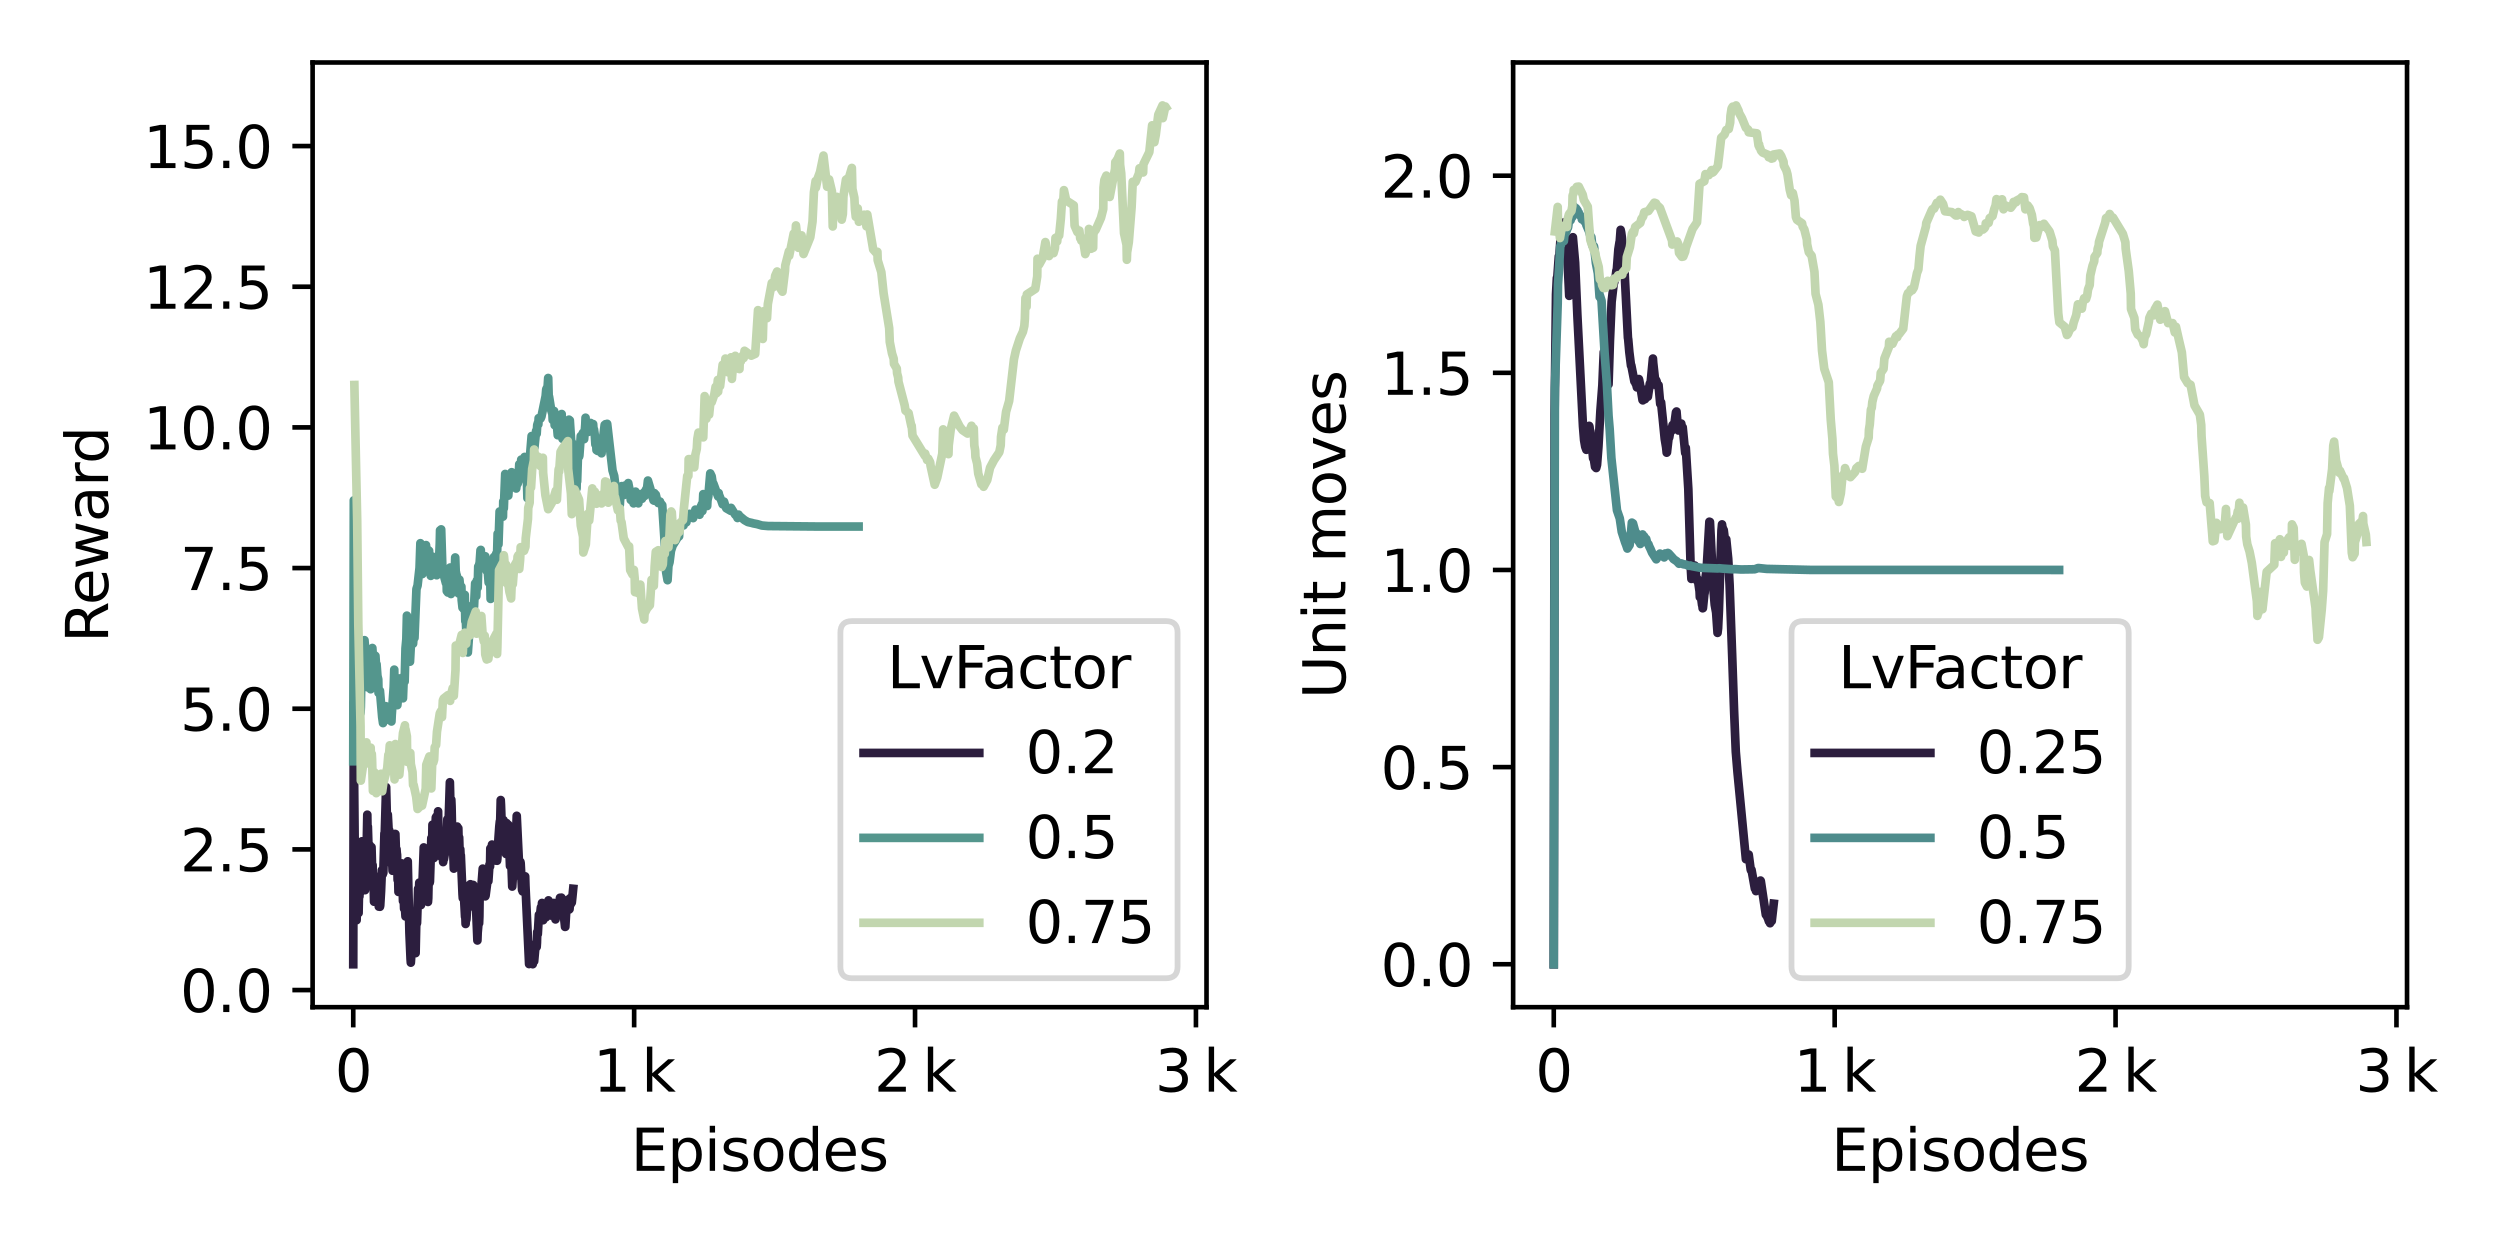 <?xml version="1.0" encoding="utf-8" standalone="no"?>
<!DOCTYPE svg PUBLIC "-//W3C//DTD SVG 1.1//EN"
  "http://www.w3.org/Graphics/SVG/1.1/DTD/svg11.dtd">
<svg xmlns:xlink="http://www.w3.org/1999/xlink" width="432pt" height="216pt" viewBox="0 0 432 216" xmlns="http://www.w3.org/2000/svg" version="1.1">
 <defs>
  <style type="text/css">*{stroke-linejoin: round; stroke-linecap: butt}</style>
 </defs>
 <g id="figure_1">
  <g id="patch_1">
   <path d="M 0 216 
L 432 216 
L 432 0 
L 0 0 
z
" style="fill: #ffffff"/>
  </g>
  <g id="axes_1">
   <g id="patch_2">
    <path d="M 54.02 174.04 
L 208.485 174.04 
L 208.485 10.8 
L 54.02 10.8 
z
" style="fill: #ffffff"/>
   </g>
   <g id="matplotlib.axis_1">
    <g id="xtick_1">
     <g id="line2d_1">
      <defs>
       <path id="ma95776bb4c" d="M 0 0 
L 0 3.5 
" style="stroke: #000000; stroke-width: 0.8"/>
      </defs>
      <g>
       <use xlink:href="#ma95776bb4c" x="61.041" y="174.04" style="stroke: #000000; stroke-width: 0.8"/>
      </g>
     </g>
     <g id="text_1">
      <!-- 0 -->
      <g transform="translate(57.86 188.638)scale(0.1 -0.1)">
       <defs>
        <path id="DejaVuSans-30" d="M 2034 4250 
Q 1547 4250 1301 3770 
Q 1056 3291 1056 2328 
Q 1056 1369 1301 889 
Q 1547 409 2034 409 
Q 2525 409 2770 889 
Q 3016 1369 3016 2328 
Q 3016 3291 2770 3770 
Q 2525 4250 2034 4250 
z
M 2034 4750 
Q 2819 4750 3233 4129 
Q 3647 3509 3647 2328 
Q 3647 1150 3233 529 
Q 2819 -91 2034 -91 
Q 1250 -91 836 529 
Q 422 1150 422 2328 
Q 422 3509 836 4129 
Q 1250 4750 2034 4750 
z
" transform="scale(0.016)"/>
       </defs>
       <use xlink:href="#DejaVuSans-30"/>
      </g>
     </g>
    </g>
    <g id="xtick_2">
     <g id="line2d_2">
      <g>
       <use xlink:href="#ma95776bb4c" x="109.58" y="174.04" style="stroke: #000000; stroke-width: 0.8"/>
      </g>
     </g>
     <g id="text_2">
      <!-- 1 k -->
      <g transform="translate(102.505 188.638)scale(0.1 -0.1)">
       <defs>
        <path id="DejaVuSans-31" d="M 794 531 
L 1825 531 
L 1825 4091 
L 703 3866 
L 703 4441 
L 1819 4666 
L 2450 4666 
L 2450 531 
L 3481 531 
L 3481 0 
L 794 0 
L 794 531 
z
" transform="scale(0.016)"/>
        <path id="DejaVuSans-2009" transform="scale(0.016)"/>
        <path id="DejaVuSans-6b" d="M 581 4863 
L 1159 4863 
L 1159 1991 
L 2875 3500 
L 3609 3500 
L 1753 1863 
L 3688 0 
L 2938 0 
L 1159 1709 
L 1159 0 
L 581 0 
L 581 4863 
z
" transform="scale(0.016)"/>
       </defs>
       <use xlink:href="#DejaVuSans-31"/>
       <use xlink:href="#DejaVuSans-2009" x="63.623"/>
       <use xlink:href="#DejaVuSans-6b" x="83.594"/>
      </g>
     </g>
    </g>
    <g id="xtick_3">
     <g id="line2d_3">
      <g>
       <use xlink:href="#ma95776bb4c" x="158.119" y="174.04" style="stroke: #000000; stroke-width: 0.8"/>
      </g>
     </g>
     <g id="text_3">
      <!-- 2 k -->
      <g transform="translate(151.044 188.638)scale(0.1 -0.1)">
       <defs>
        <path id="DejaVuSans-32" d="M 1228 531 
L 3431 531 
L 3431 0 
L 469 0 
L 469 531 
Q 828 903 1448 1529 
Q 2069 2156 2228 2338 
Q 2531 2678 2651 2914 
Q 2772 3150 2772 3378 
Q 2772 3750 2511 3984 
Q 2250 4219 1831 4219 
Q 1534 4219 1204 4116 
Q 875 4013 500 3803 
L 500 4441 
Q 881 4594 1212 4672 
Q 1544 4750 1819 4750 
Q 2544 4750 2975 4387 
Q 3406 4025 3406 3419 
Q 3406 3131 3298 2873 
Q 3191 2616 2906 2266 
Q 2828 2175 2409 1742 
Q 1991 1309 1228 531 
z
" transform="scale(0.016)"/>
       </defs>
       <use xlink:href="#DejaVuSans-32"/>
       <use xlink:href="#DejaVuSans-2009" x="63.623"/>
       <use xlink:href="#DejaVuSans-6b" x="83.594"/>
      </g>
     </g>
    </g>
    <g id="xtick_4">
     <g id="line2d_4">
      <g>
       <use xlink:href="#ma95776bb4c" x="206.658" y="174.04" style="stroke: #000000; stroke-width: 0.8"/>
      </g>
     </g>
     <g id="text_4">
      <!-- 3 k -->
      <g transform="translate(199.583 188.638)scale(0.1 -0.1)">
       <defs>
        <path id="DejaVuSans-33" d="M 2597 2516 
Q 3050 2419 3304 2112 
Q 3559 1806 3559 1356 
Q 3559 666 3084 287 
Q 2609 -91 1734 -91 
Q 1441 -91 1130 -33 
Q 819 25 488 141 
L 488 750 
Q 750 597 1062 519 
Q 1375 441 1716 441 
Q 2309 441 2620 675 
Q 2931 909 2931 1356 
Q 2931 1769 2642 2001 
Q 2353 2234 1838 2234 
L 1294 2234 
L 1294 2753 
L 1863 2753 
Q 2328 2753 2575 2939 
Q 2822 3125 2822 3475 
Q 2822 3834 2567 4026 
Q 2313 4219 1838 4219 
Q 1578 4219 1281 4162 
Q 984 4106 628 3988 
L 628 4550 
Q 988 4650 1302 4700 
Q 1616 4750 1894 4750 
Q 2613 4750 3031 4423 
Q 3450 4097 3450 3541 
Q 3450 3153 3228 2886 
Q 3006 2619 2597 2516 
z
" transform="scale(0.016)"/>
       </defs>
       <use xlink:href="#DejaVuSans-33"/>
       <use xlink:href="#DejaVuSans-2009" x="63.623"/>
       <use xlink:href="#DejaVuSans-6b" x="83.594"/>
      </g>
     </g>
    </g>
    <g id="text_5">
     <!-- Episodes -->
     <g transform="translate(109.011 202.317)scale(0.1 -0.1)">
      <defs>
       <path id="DejaVuSans-45" d="M 628 4666 
L 3578 4666 
L 3578 4134 
L 1259 4134 
L 1259 2753 
L 3481 2753 
L 3481 2222 
L 1259 2222 
L 1259 531 
L 3634 531 
L 3634 0 
L 628 0 
L 628 4666 
z
" transform="scale(0.016)"/>
       <path id="DejaVuSans-70" d="M 1159 525 
L 1159 -1331 
L 581 -1331 
L 581 3500 
L 1159 3500 
L 1159 2969 
Q 1341 3281 1617 3432 
Q 1894 3584 2278 3584 
Q 2916 3584 3314 3078 
Q 3713 2572 3713 1747 
Q 3713 922 3314 415 
Q 2916 -91 2278 -91 
Q 1894 -91 1617 61 
Q 1341 213 1159 525 
z
M 3116 1747 
Q 3116 2381 2855 2742 
Q 2594 3103 2138 3103 
Q 1681 3103 1420 2742 
Q 1159 2381 1159 1747 
Q 1159 1113 1420 752 
Q 1681 391 2138 391 
Q 2594 391 2855 752 
Q 3116 1113 3116 1747 
z
" transform="scale(0.016)"/>
       <path id="DejaVuSans-69" d="M 603 3500 
L 1178 3500 
L 1178 0 
L 603 0 
L 603 3500 
z
M 603 4863 
L 1178 4863 
L 1178 4134 
L 603 4134 
L 603 4863 
z
" transform="scale(0.016)"/>
       <path id="DejaVuSans-73" d="M 2834 3397 
L 2834 2853 
Q 2591 2978 2328 3040 
Q 2066 3103 1784 3103 
Q 1356 3103 1142 2972 
Q 928 2841 928 2578 
Q 928 2378 1081 2264 
Q 1234 2150 1697 2047 
L 1894 2003 
Q 2506 1872 2764 1633 
Q 3022 1394 3022 966 
Q 3022 478 2636 193 
Q 2250 -91 1575 -91 
Q 1294 -91 989 -36 
Q 684 19 347 128 
L 347 722 
Q 666 556 975 473 
Q 1284 391 1588 391 
Q 1994 391 2212 530 
Q 2431 669 2431 922 
Q 2431 1156 2273 1281 
Q 2116 1406 1581 1522 
L 1381 1569 
Q 847 1681 609 1914 
Q 372 2147 372 2553 
Q 372 3047 722 3315 
Q 1072 3584 1716 3584 
Q 2034 3584 2315 3537 
Q 2597 3491 2834 3397 
z
" transform="scale(0.016)"/>
       <path id="DejaVuSans-6f" d="M 1959 3097 
Q 1497 3097 1228 2736 
Q 959 2375 959 1747 
Q 959 1119 1226 758 
Q 1494 397 1959 397 
Q 2419 397 2687 759 
Q 2956 1122 2956 1747 
Q 2956 2369 2687 2733 
Q 2419 3097 1959 3097 
z
M 1959 3584 
Q 2709 3584 3137 3096 
Q 3566 2609 3566 1747 
Q 3566 888 3137 398 
Q 2709 -91 1959 -91 
Q 1206 -91 779 398 
Q 353 888 353 1747 
Q 353 2609 779 3096 
Q 1206 3584 1959 3584 
z
" transform="scale(0.016)"/>
       <path id="DejaVuSans-64" d="M 2906 2969 
L 2906 4863 
L 3481 4863 
L 3481 0 
L 2906 0 
L 2906 525 
Q 2725 213 2448 61 
Q 2172 -91 1784 -91 
Q 1150 -91 751 415 
Q 353 922 353 1747 
Q 353 2572 751 3078 
Q 1150 3584 1784 3584 
Q 2172 3584 2448 3432 
Q 2725 3281 2906 2969 
z
M 947 1747 
Q 947 1113 1208 752 
Q 1469 391 1925 391 
Q 2381 391 2643 752 
Q 2906 1113 2906 1747 
Q 2906 2381 2643 2742 
Q 2381 3103 1925 3103 
Q 1469 3103 1208 2742 
Q 947 2381 947 1747 
z
" transform="scale(0.016)"/>
       <path id="DejaVuSans-65" d="M 3597 1894 
L 3597 1613 
L 953 1613 
Q 991 1019 1311 708 
Q 1631 397 2203 397 
Q 2534 397 2845 478 
Q 3156 559 3463 722 
L 3463 178 
Q 3153 47 2828 -22 
Q 2503 -91 2169 -91 
Q 1331 -91 842 396 
Q 353 884 353 1716 
Q 353 2575 817 3079 
Q 1281 3584 2069 3584 
Q 2775 3584 3186 3129 
Q 3597 2675 3597 1894 
z
M 3022 2063 
Q 3016 2534 2758 2815 
Q 2500 3097 2075 3097 
Q 1594 3097 1305 2825 
Q 1016 2553 972 2059 
L 3022 2063 
z
" transform="scale(0.016)"/>
      </defs>
      <use xlink:href="#DejaVuSans-45"/>
      <use xlink:href="#DejaVuSans-70" x="63.184"/>
      <use xlink:href="#DejaVuSans-69" x="126.66"/>
      <use xlink:href="#DejaVuSans-73" x="154.443"/>
      <use xlink:href="#DejaVuSans-6f" x="206.543"/>
      <use xlink:href="#DejaVuSans-64" x="267.725"/>
      <use xlink:href="#DejaVuSans-65" x="331.201"/>
      <use xlink:href="#DejaVuSans-73" x="392.725"/>
     </g>
    </g>
   </g>
   <g id="matplotlib.axis_2">
    <g id="ytick_1">
     <g id="line2d_5">
      <defs>
       <path id="mbfcfdd6968" d="M 0 0 
L -3.5 0 
" style="stroke: #000000; stroke-width: 0.8"/>
      </defs>
      <g>
       <use xlink:href="#mbfcfdd6968" x="54.02" y="171.084" style="stroke: #000000; stroke-width: 0.8"/>
      </g>
     </g>
     <g id="text_6">
      <!-- 0.0 -->
      <g transform="translate(31.117 174.884)scale(0.1 -0.1)">
       <defs>
        <path id="DejaVuSans-2e" d="M 684 794 
L 1344 794 
L 1344 0 
L 684 0 
L 684 794 
z
" transform="scale(0.016)"/>
       </defs>
       <use xlink:href="#DejaVuSans-30"/>
       <use xlink:href="#DejaVuSans-2e" x="63.623"/>
       <use xlink:href="#DejaVuSans-30" x="95.41"/>
      </g>
     </g>
    </g>
    <g id="ytick_2">
     <g id="line2d_6">
      <g>
       <use xlink:href="#mbfcfdd6968" x="54.02" y="146.777" style="stroke: #000000; stroke-width: 0.8"/>
      </g>
     </g>
     <g id="text_7">
      <!-- 2.5 -->
      <g transform="translate(31.117 150.577)scale(0.1 -0.1)">
       <defs>
        <path id="DejaVuSans-35" d="M 691 4666 
L 3169 4666 
L 3169 4134 
L 1269 4134 
L 1269 2991 
Q 1406 3038 1543 3061 
Q 1681 3084 1819 3084 
Q 2600 3084 3056 2656 
Q 3513 2228 3513 1497 
Q 3513 744 3044 326 
Q 2575 -91 1722 -91 
Q 1428 -91 1123 -41 
Q 819 9 494 109 
L 494 744 
Q 775 591 1075 516 
Q 1375 441 1709 441 
Q 2250 441 2565 725 
Q 2881 1009 2881 1497 
Q 2881 1984 2565 2268 
Q 2250 2553 1709 2553 
Q 1456 2553 1204 2497 
Q 953 2441 691 2322 
L 691 4666 
z
" transform="scale(0.016)"/>
       </defs>
       <use xlink:href="#DejaVuSans-32"/>
       <use xlink:href="#DejaVuSans-2e" x="63.623"/>
       <use xlink:href="#DejaVuSans-35" x="95.41"/>
      </g>
     </g>
    </g>
    <g id="ytick_3">
     <g id="line2d_7">
      <g>
       <use xlink:href="#mbfcfdd6968" x="54.02" y="122.471" style="stroke: #000000; stroke-width: 0.8"/>
      </g>
     </g>
     <g id="text_8">
      <!-- 5.0 -->
      <g transform="translate(31.117 126.27)scale(0.1 -0.1)">
       <use xlink:href="#DejaVuSans-35"/>
       <use xlink:href="#DejaVuSans-2e" x="63.623"/>
       <use xlink:href="#DejaVuSans-30" x="95.41"/>
      </g>
     </g>
    </g>
    <g id="ytick_4">
     <g id="line2d_8">
      <g>
       <use xlink:href="#mbfcfdd6968" x="54.02" y="98.164" style="stroke: #000000; stroke-width: 0.8"/>
      </g>
     </g>
     <g id="text_9">
      <!-- 7.5 -->
      <g transform="translate(31.117 101.963)scale(0.1 -0.1)">
       <defs>
        <path id="DejaVuSans-37" d="M 525 4666 
L 3525 4666 
L 3525 4397 
L 1831 0 
L 1172 0 
L 2766 4134 
L 525 4134 
L 525 4666 
z
" transform="scale(0.016)"/>
       </defs>
       <use xlink:href="#DejaVuSans-37"/>
       <use xlink:href="#DejaVuSans-2e" x="63.623"/>
       <use xlink:href="#DejaVuSans-35" x="95.41"/>
      </g>
     </g>
    </g>
    <g id="ytick_5">
     <g id="line2d_9">
      <g>
       <use xlink:href="#mbfcfdd6968" x="54.02" y="73.857" style="stroke: #000000; stroke-width: 0.8"/>
      </g>
     </g>
     <g id="text_10">
      <!-- 10.0 -->
      <g transform="translate(24.754 77.656)scale(0.1 -0.1)">
       <use xlink:href="#DejaVuSans-31"/>
       <use xlink:href="#DejaVuSans-30" x="63.623"/>
       <use xlink:href="#DejaVuSans-2e" x="127.246"/>
       <use xlink:href="#DejaVuSans-30" x="159.033"/>
      </g>
     </g>
    </g>
    <g id="ytick_6">
     <g id="line2d_10">
      <g>
       <use xlink:href="#mbfcfdd6968" x="54.02" y="49.55" style="stroke: #000000; stroke-width: 0.8"/>
      </g>
     </g>
     <g id="text_11">
      <!-- 12.5 -->
      <g transform="translate(24.754 53.349)scale(0.1 -0.1)">
       <use xlink:href="#DejaVuSans-31"/>
       <use xlink:href="#DejaVuSans-32" x="63.623"/>
       <use xlink:href="#DejaVuSans-2e" x="127.246"/>
       <use xlink:href="#DejaVuSans-35" x="159.033"/>
      </g>
     </g>
    </g>
    <g id="ytick_7">
     <g id="line2d_11">
      <g>
       <use xlink:href="#mbfcfdd6968" x="54.02" y="25.243" style="stroke: #000000; stroke-width: 0.8"/>
      </g>
     </g>
     <g id="text_12">
      <!-- 15.0 -->
      <g transform="translate(24.754 29.042)scale(0.1 -0.1)">
       <use xlink:href="#DejaVuSans-31"/>
       <use xlink:href="#DejaVuSans-35" x="63.623"/>
       <use xlink:href="#DejaVuSans-2e" x="127.246"/>
       <use xlink:href="#DejaVuSans-30" x="159.033"/>
      </g>
     </g>
    </g>
    <g id="text_13">
     <!-- Reward -->
     <g transform="translate(18.675 111.041)rotate(-90)scale(0.1 -0.1)">
      <defs>
       <path id="DejaVuSans-52" d="M 2841 2188 
Q 3044 2119 3236 1894 
Q 3428 1669 3622 1275 
L 4263 0 
L 3584 0 
L 2988 1197 
Q 2756 1666 2539 1819 
Q 2322 1972 1947 1972 
L 1259 1972 
L 1259 0 
L 628 0 
L 628 4666 
L 2053 4666 
Q 2853 4666 3247 4331 
Q 3641 3997 3641 3322 
Q 3641 2881 3436 2590 
Q 3231 2300 2841 2188 
z
M 1259 4147 
L 1259 2491 
L 2053 2491 
Q 2509 2491 2742 2702 
Q 2975 2913 2975 3322 
Q 2975 3731 2742 3939 
Q 2509 4147 2053 4147 
L 1259 4147 
z
" transform="scale(0.016)"/>
       <path id="DejaVuSans-77" d="M 269 3500 
L 844 3500 
L 1563 769 
L 2278 3500 
L 2956 3500 
L 3675 769 
L 4391 3500 
L 4966 3500 
L 4050 0 
L 3372 0 
L 2619 2869 
L 1863 0 
L 1184 0 
L 269 3500 
z
" transform="scale(0.016)"/>
       <path id="DejaVuSans-61" d="M 2194 1759 
Q 1497 1759 1228 1600 
Q 959 1441 959 1056 
Q 959 750 1161 570 
Q 1363 391 1709 391 
Q 2188 391 2477 730 
Q 2766 1069 2766 1631 
L 2766 1759 
L 2194 1759 
z
M 3341 1997 
L 3341 0 
L 2766 0 
L 2766 531 
Q 2569 213 2275 61 
Q 1981 -91 1556 -91 
Q 1019 -91 701 211 
Q 384 513 384 1019 
Q 384 1609 779 1909 
Q 1175 2209 1959 2209 
L 2766 2209 
L 2766 2266 
Q 2766 2663 2505 2880 
Q 2244 3097 1772 3097 
Q 1472 3097 1187 3025 
Q 903 2953 641 2809 
L 641 3341 
Q 956 3463 1253 3523 
Q 1550 3584 1831 3584 
Q 2591 3584 2966 3190 
Q 3341 2797 3341 1997 
z
" transform="scale(0.016)"/>
       <path id="DejaVuSans-72" d="M 2631 2963 
Q 2534 3019 2420 3045 
Q 2306 3072 2169 3072 
Q 1681 3072 1420 2755 
Q 1159 2438 1159 1844 
L 1159 0 
L 581 0 
L 581 3500 
L 1159 3500 
L 1159 2956 
Q 1341 3275 1631 3429 
Q 1922 3584 2338 3584 
Q 2397 3584 2469 3576 
Q 2541 3569 2628 3553 
L 2631 2963 
z
" transform="scale(0.016)"/>
      </defs>
      <use xlink:href="#DejaVuSans-52"/>
      <use xlink:href="#DejaVuSans-65" x="64.982"/>
      <use xlink:href="#DejaVuSans-77" x="126.506"/>
      <use xlink:href="#DejaVuSans-61" x="208.293"/>
      <use xlink:href="#DejaVuSans-72" x="269.572"/>
      <use xlink:href="#DejaVuSans-64" x="308.936"/>
     </g>
    </g>
   </g>
   <g id="line2d_12">
    <path d="M 61.041 166.62 
L 61.138 121.421 
L 61.187 134.264 
L 61.381 155.988 
L 61.478 156.446 
L 61.527 154.47 
L 61.624 159.008 
L 61.672 156.917 
L 61.721 149.931 
L 61.769 151.537 
L 61.963 157.774 
L 62.06 153.11 
L 62.109 154.911 
L 62.206 151.888 
L 62.303 154.16 
L 62.546 145.375 
L 62.691 152.8 
L 62.74 151.177 
L 62.837 148.498 
L 63.08 153.821 
L 63.128 153.154 
L 63.225 149.781 
L 63.274 150.885 
L 63.468 140.777 
L 63.517 144.182 
L 63.565 142.832 
L 63.808 150.764 
L 63.905 146.066 
L 64.002 150.485 
L 64.051 150.347 
L 64.196 146.376 
L 64.342 151.338 
L 64.39 149.486 
L 64.439 151.531 
L 64.487 151.006 
L 64.536 151.389 
L 64.633 155.815 
L 64.73 155.56 
L 64.779 153.092 
L 64.827 153.575 
L 64.876 154.604 
L 64.973 151.761 
L 65.07 155.514 
L 65.216 152.344 
L 65.458 156.665 
L 65.555 156.545 
L 65.604 156.156 
L 65.652 156.691 
L 65.701 156.465 
L 65.847 153.984 
L 65.992 150.363 
L 66.089 150.492 
L 66.138 151.089 
L 66.186 150.819 
L 66.235 150.833 
L 66.429 144.013 
L 66.478 144.338 
L 66.72 136.014 
L 66.866 141.822 
L 67.011 140.761 
L 67.206 144.395 
L 67.254 143.448 
L 67.448 147.466 
L 67.545 146.65 
L 67.74 149.437 
L 67.788 149.247 
L 67.837 150.471 
L 67.885 149.446 
L 67.934 149.65 
L 68.273 144.101 
L 68.322 144.115 
L 68.468 148.717 
L 68.516 146.736 
L 68.565 147.398 
L 68.613 147.707 
L 68.71 152.061 
L 68.807 152.002 
L 68.856 154.123 
L 68.904 152.715 
L 69.05 150.008 
L 69.244 153.199 
L 69.39 149.283 
L 69.438 149.192 
L 69.487 149.471 
L 69.633 155.7 
L 69.681 155.241 
L 69.73 155.012 
L 69.778 155.433 
L 69.827 157.023 
L 69.875 155.413 
L 70.069 158.36 
L 70.118 158.105 
L 70.312 156.205 
L 70.458 148.832 
L 70.749 161.232 
L 70.943 165.698 
L 70.992 166.347 
L 71.04 165.623 
L 71.089 163.14 
L 71.137 163.513 
L 71.186 164.679 
L 71.234 164.475 
L 71.38 162.7 
L 71.428 163.735 
L 71.477 163.534 
L 71.526 161.598 
L 71.623 162.091 
L 71.817 164.7 
L 71.962 158.113 
L 72.011 159.634 
L 72.059 159.535 
L 72.254 153.57 
L 72.302 155.855 
L 72.351 154.824 
L 72.448 152.521 
L 72.496 153.063 
L 72.545 152.842 
L 72.739 156.397 
L 72.788 152.664 
L 72.836 155.287 
L 72.885 155.968 
L 73.224 146.437 
L 73.273 148.642 
L 73.37 148.473 
L 73.516 152.174 
L 73.564 151.398 
L 73.613 150.483 
L 73.661 151.071 
L 73.758 154.539 
L 73.807 152.88 
L 73.855 153.14 
L 73.953 155.853 
L 74.001 155.212 
L 74.098 150.511 
L 74.195 151.54 
L 74.244 152.546 
L 74.292 152.338 
L 74.535 144.819 
L 74.584 146.504 
L 74.632 146.183 
L 74.681 145.338 
L 74.729 142.514 
L 74.778 144.866 
L 74.826 144.237 
L 74.972 148.269 
L 75.02 147.549 
L 75.312 141.254 
L 75.36 141.429 
L 75.409 141.084 
L 75.457 142.591 
L 75.506 141.414 
L 75.554 141.551 
L 75.603 143.059 
L 75.651 142.905 
L 75.7 140.192 
L 75.748 143.39 
L 75.797 143.447 
L 75.943 146.069 
L 76.04 147.82 
L 76.088 147.625 
L 76.137 145.559 
L 76.185 145.808 
L 76.282 148.1 
L 76.379 146.29 
L 76.477 147.926 
L 76.525 146.505 
L 76.574 148.969 
L 76.671 148.355 
L 76.719 148.433 
L 76.913 147.228 
L 77.01 144.5 
L 77.059 145.036 
L 77.108 146.119 
L 77.302 141.561 
L 77.447 144.237 
L 77.739 135.176 
L 77.836 139.32 
L 77.933 139.275 
L 77.981 138.175 
L 78.03 139.313 
L 78.175 145.906 
L 78.224 145.901 
L 78.272 145.795 
L 78.418 150.097 
L 78.564 148.799 
L 78.612 149.601 
L 78.709 146.543 
L 78.758 146.58 
L 79.001 142.829 
L 79.098 146.836 
L 79.146 146.732 
L 79.195 143.109 
L 79.243 145.042 
L 79.292 146.075 
L 79.34 144.703 
L 79.486 149.437 
L 79.534 146.751 
L 79.583 147.846 
L 79.632 147.794 
L 79.923 154.517 
L 79.971 155.192 
L 80.068 152.877 
L 80.36 158.42 
L 80.408 158.09 
L 80.457 159.663 
L 80.505 158.926 
L 80.554 159.02 
L 80.602 158.847 
L 80.748 156.059 
L 80.797 156.48 
L 80.845 156.34 
L 80.894 154.513 
L 80.942 155.626 
L 80.991 155.493 
L 81.039 153.602 
L 81.088 153.96 
L 81.136 154.269 
L 81.282 152.794 
L 81.428 154.666 
L 81.525 155.208 
L 81.573 155.196 
L 81.767 152.916 
L 81.816 155.477 
L 81.864 153.464 
L 81.913 153.349 
L 81.961 153.391 
L 82.01 153.528 
L 82.059 153.328 
L 82.156 157.058 
L 82.204 157.037 
L 82.253 156.704 
L 82.495 162.512 
L 82.544 161.171 
L 82.738 158.895 
L 82.787 159.553 
L 82.835 158.334 
L 82.884 154.183 
L 82.981 155.03 
L 83.029 155.168 
L 83.418 150.099 
L 83.563 153.378 
L 83.709 151.011 
L 83.854 154.888 
L 83.903 154.793 
L 84.291 151.774 
L 84.34 152.073 
L 84.388 152.269 
L 84.583 149.375 
L 84.631 149.626 
L 84.68 149.734 
L 84.728 146.612 
L 84.825 147.037 
L 84.874 146.409 
L 84.922 146.793 
L 84.971 146.774 
L 85.019 145.941 
L 85.068 146.624 
L 85.214 148.011 
L 85.311 146.992 
L 85.408 147.723 
L 85.456 147.674 
L 85.505 146.545 
L 85.553 147.513 
L 85.65 148.71 
L 85.796 147.512 
L 85.845 147.561 
L 85.893 148.736 
L 85.942 148.407 
L 86.136 144.863 
L 86.281 142.805 
L 86.378 141.902 
L 86.427 142.269 
L 86.524 138.249 
L 86.573 139.11 
L 86.815 145.987 
L 86.912 141.691 
L 86.961 141.778 
L 87.009 141.715 
L 87.107 145.17 
L 87.155 144.727 
L 87.204 143.956 
L 87.252 144.691 
L 87.301 145.301 
L 87.349 144.509 
L 87.446 147.566 
L 87.543 142.23 
L 87.592 144.091 
L 87.786 145.391 
L 87.835 142.513 
L 87.883 145.157 
L 87.932 144.551 
L 88.126 149.644 
L 88.174 149.334 
L 88.272 147.211 
L 88.32 148.004 
L 88.514 153.197 
L 88.611 151.658 
L 88.66 151.578 
L 88.708 151.655 
L 88.854 149.53 
L 88.951 150.684 
L 89 150.214 
L 89.291 140.972 
L 89.776 151.129 
L 89.825 151.012 
L 89.922 148.913 
L 89.97 149.159 
L 90.213 153.783 
L 90.262 153.048 
L 90.31 154.038 
L 90.359 153.203 
L 90.407 153.103 
L 90.456 151.564 
L 90.504 152.429 
L 90.553 152.085 
L 90.601 153.812 
L 90.65 153.682 
L 90.698 153.23 
L 90.747 151.433 
L 90.796 153.011 
L 91.427 166.588 
L 91.475 166.49 
L 91.669 163.577 
L 91.718 163.84 
L 91.912 166.146 
L 91.96 165.811 
L 92.009 166.172 
L 92.058 166.612 
L 92.106 164.756 
L 92.155 165.17 
L 92.3 166.108 
L 92.543 163.359 
L 92.591 163.843 
L 92.689 162.878 
L 92.737 163.629 
L 92.786 162.919 
L 92.834 161.039 
L 92.931 161.421 
L 93.125 158.073 
L 93.222 158.982 
L 93.465 156.797 
L 93.562 157.207 
L 93.659 156.032 
L 93.853 159.013 
L 93.902 157.392 
L 93.999 157.674 
L 94.048 157.703 
L 94.096 156.207 
L 94.145 157.243 
L 94.339 158.515 
L 94.533 156.272 
L 94.63 156.909 
L 94.776 155.582 
L 94.824 155.809 
L 94.921 157.419 
L 94.97 157.178 
L 95.115 156.95 
L 95.164 157.228 
L 95.213 158.212 
L 95.261 157.52 
L 95.358 157.046 
L 95.407 156.13 
L 95.455 157.17 
L 95.552 156.458 
L 95.601 156.626 
L 95.698 156.034 
L 95.844 157.249 
L 95.892 157.016 
L 95.989 158.874 
L 96.038 158.102 
L 96.183 156.757 
L 96.232 156.574 
L 96.28 156.805 
L 96.329 157.476 
L 96.378 157.017 
L 96.426 157.268 
L 96.572 155.895 
L 96.62 156.139 
L 96.766 155.135 
L 96.814 155.175 
L 96.911 156.167 
L 97.009 155.112 
L 97.203 157.557 
L 97.251 156.989 
L 97.3 157.694 
L 97.348 157.348 
L 97.64 160.166 
L 97.688 160.154 
L 97.882 156.801 
L 97.979 156.481 
L 98.028 157.211 
L 98.076 156.326 
L 98.222 155.428 
L 98.271 155.555 
L 98.368 157.161 
L 98.416 157.104 
L 98.562 155.169 
L 98.61 155.964 
L 98.659 156.197 
L 98.707 155.608 
L 98.756 155.894 
L 98.804 155.96 
L 98.902 155.072 
L 99.047 153.583 
L 99.047 153.583 
" clip-path="url(#p82290fbd6f)" style="fill: none; stroke: #2c1e3e; stroke-width: 1.5; stroke-linecap: square"/>
   </g>
   <g id="line2d_13">
    <path d="M 61.041 131.545 
L 61.138 86.46 
L 61.187 102.926 
L 61.235 103.978 
L 61.527 100.794 
L 61.575 106.398 
L 61.721 110.322 
L 61.769 120.434 
L 61.963 126.007 
L 62.012 121.626 
L 62.158 123.512 
L 62.303 123.16 
L 62.352 122.217 
L 62.449 117.024 
L 62.643 117.151 
L 62.837 115.308 
L 62.983 110.623 
L 63.322 114.769 
L 63.371 112.611 
L 63.517 118.765 
L 63.662 114.68 
L 63.808 116.453 
L 64.002 118.199 
L 64.051 119.102 
L 64.099 114.591 
L 64.196 115.313 
L 64.342 111.977 
L 64.585 115.887 
L 64.779 113.256 
L 64.876 113.33 
L 65.021 115.612 
L 65.07 114.778 
L 65.216 116.777 
L 65.361 117.391 
L 65.41 119.727 
L 65.652 119.367 
L 66.041 123.942 
L 66.186 124.95 
L 66.235 123.918 
L 66.332 124.475 
L 66.38 122.027 
L 66.575 122.956 
L 66.672 122.034 
L 66.914 124.102 
L 67.109 123.457 
L 67.303 124.433 
L 67.4 123.657 
L 67.448 124.385 
L 67.545 124.001 
L 67.642 124.672 
L 67.691 123.584 
L 68.031 118.705 
L 68.128 115.714 
L 68.176 119.574 
L 68.322 121.032 
L 68.662 121.848 
L 68.759 120.835 
L 68.807 118.808 
L 68.904 119.804 
L 69.002 117.236 
L 69.099 118.823 
L 69.293 118.895 
L 69.341 118.09 
L 69.39 119.748 
L 69.535 117.455 
L 69.633 120.666 
L 69.778 116.874 
L 69.924 117.769 
L 70.069 112.039 
L 70.215 110.453 
L 70.312 106.382 
L 70.361 106.752 
L 70.506 107.14 
L 70.846 114.336 
L 70.992 111.558 
L 71.186 111.11 
L 71.38 111.227 
L 71.477 109.911 
L 71.526 110.089 
L 71.623 110.229 
L 71.962 101.789 
L 72.157 101.18 
L 72.496 98.124 
L 72.642 93.866 
L 72.788 95.474 
L 72.982 99.196 
L 73.03 98.041 
L 73.273 98.325 
L 73.37 96.825 
L 73.516 96.795 
L 73.613 94.193 
L 73.661 94.745 
L 73.758 94.869 
L 74.147 95.167 
L 74.195 97.824 
L 74.341 98.379 
L 74.389 97.859 
L 74.438 99.507 
L 74.535 96.72 
L 74.632 97.696 
L 74.729 96.176 
L 74.778 98.02 
L 74.875 96.788 
L 75.117 97.863 
L 75.36 96.896 
L 75.409 97.207 
L 75.457 99.403 
L 75.506 98.059 
L 75.554 98.261 
L 75.797 98.444 
L 75.991 93.889 
L 76.04 91.637 
L 76.185 92.657 
L 76.234 91.477 
L 76.477 99.213 
L 76.525 99.191 
L 76.671 99.326 
L 77.059 100.779 
L 77.108 100.637 
L 77.156 99.426 
L 77.205 102.136 
L 77.399 102.39 
L 77.447 101.237 
L 77.544 102.138 
L 77.69 101.047 
L 77.787 98.068 
L 77.836 99.073 
L 77.933 102.645 
L 77.981 102.122 
L 78.127 101.493 
L 78.175 101.671 
L 78.272 99.545 
L 78.37 100.674 
L 78.418 100.616 
L 78.612 97.889 
L 78.661 96.331 
L 78.758 99.02 
L 78.806 98.954 
L 78.855 99.981 
L 78.903 99.355 
L 79.195 100.54 
L 79.243 102.547 
L 79.389 100.159 
L 79.583 102.104 
L 79.729 101.372 
L 79.777 103.67 
L 79.923 105.01 
L 79.971 103.433 
L 80.02 104.131 
L 80.117 105.24 
L 80.166 105.117 
L 80.311 102.788 
L 80.408 107.34 
L 80.505 107.396 
L 80.651 111.021 
L 80.845 112.742 
L 81.088 109.325 
L 81.136 109.087 
L 81.185 107.415 
L 81.33 106.692 
L 81.379 108.262 
L 81.67 104.563 
L 81.719 105.409 
L 81.913 104.833 
L 82.107 100.807 
L 82.301 103.012 
L 82.398 100.301 
L 82.447 101.578 
L 82.544 101.54 
L 82.641 97.9 
L 82.69 97.951 
L 82.884 97.226 
L 83.029 95.087 
L 83.078 95.022 
L 83.175 97.032 
L 83.272 96.196 
L 83.466 98.048 
L 83.563 96.171 
L 83.612 97.271 
L 83.66 97.789 
L 83.757 97.646 
L 83.854 96.125 
L 83.903 98.083 
L 84.049 97.388 
L 84.097 98.662 
L 84.243 98.085 
L 84.437 100.658 
L 84.631 98.269 
L 84.728 100.825 
L 84.777 103.491 
L 84.874 102.815 
L 85.019 100.721 
L 85.068 97.904 
L 85.214 97.431 
L 85.359 96.233 
L 85.408 97.901 
L 85.456 97.534 
L 85.602 97.415 
L 85.747 95.66 
L 85.796 96.739 
L 85.845 96.44 
L 85.893 95.914 
L 85.99 92.228 
L 86.136 94.06 
L 86.33 88.389 
L 86.427 89.3 
L 86.767 88.464 
L 86.912 89.278 
L 86.961 86.645 
L 87.058 87.848 
L 87.301 81.899 
L 87.398 81.996 
L 87.446 83.296 
L 87.543 82.161 
L 87.592 83.867 
L 87.835 85.645 
L 87.98 83.567 
L 88.029 82.881 
L 88.32 84.005 
L 88.417 81.599 
L 88.66 82.577 
L 88.854 83.916 
L 89 83.519 
L 89.194 84.414 
L 89.388 82.992 
L 89.436 83.612 
L 89.485 83.491 
L 89.582 83.139 
L 89.728 80.214 
L 89.873 80.818 
L 89.97 80.627 
L 90.019 80.875 
L 90.067 79.42 
L 90.116 80.893 
L 90.262 81.916 
L 90.407 80.373 
L 90.65 78.959 
L 90.99 83.086 
L 91.038 82.435 
L 91.135 86.068 
L 91.232 85.659 
L 91.281 83.898 
L 91.427 83.041 
L 91.572 78.902 
L 91.863 75.348 
L 91.96 75.688 
L 92.106 77.617 
L 92.203 76.092 
L 92.252 76.816 
L 92.349 77.317 
L 92.64 74.447 
L 92.689 74.935 
L 92.737 74.962 
L 92.834 73.443 
L 92.98 72.989 
L 93.028 73.334 
L 93.077 72.255 
L 93.417 72.319 
L 93.562 71.982 
L 94.29 68.428 
L 94.387 67.272 
L 94.63 66.791 
L 94.727 65.319 
L 94.824 68.862 
L 94.873 68.52 
L 95.261 70.914 
L 95.455 71.553 
L 95.504 72.575 
L 95.747 71.017 
L 95.844 73.471 
L 95.941 72.482 
L 95.989 73.042 
L 96.038 73.332 
L 96.135 72.442 
L 96.183 72.962 
L 96.378 75.207 
L 96.426 74.107 
L 96.572 74.872 
L 96.62 72.992 
L 96.911 72.704 
L 97.057 71.544 
L 97.203 75.828 
L 97.542 74.847 
L 97.737 75.048 
L 97.834 74.172 
L 98.076 74.853 
L 98.125 74.703 
L 98.319 72.518 
L 98.368 73.364 
L 98.416 72.692 
L 98.465 72.637 
L 98.707 76.378 
L 98.804 76.389 
L 98.95 79.386 
L 99.047 82.285 
L 99.193 81.87 
L 99.435 80.467 
L 99.533 84.474 
L 99.63 84.405 
L 99.678 82.396 
L 99.727 83.195 
L 99.872 78.77 
L 100.066 78.919 
L 100.115 78.729 
L 100.358 75.348 
L 100.503 75.289 
L 100.746 74.787 
L 100.94 75.883 
L 101.134 73.375 
L 101.183 72.183 
L 101.231 73.221 
L 101.426 73.561 
L 101.474 73.909 
L 101.571 73.647 
L 101.668 74.632 
L 101.814 73.571 
L 101.959 74.117 
L 102.057 73.089 
L 102.348 73.677 
L 102.493 73.281 
L 102.59 74.699 
L 102.639 74.202 
L 102.785 75.236 
L 102.882 76.805 
L 103.027 76.936 
L 103.076 77.785 
L 103.27 77.916 
L 103.319 77.356 
L 103.804 78.183 
L 103.901 77.513 
L 103.95 78.332 
L 103.998 77.532 
L 104.484 73.428 
L 104.581 73.755 
L 104.629 73.306 
L 104.823 74.517 
L 104.92 73.238 
L 105.843 81.287 
L 106.134 82.25 
L 106.425 84.613 
L 106.716 85.235 
L 106.765 85.619 
L 106.91 84.503 
L 107.105 87.251 
L 107.153 86.393 
L 107.347 84.7 
L 107.396 85.015 
L 107.444 84.002 
L 107.59 84.352 
L 107.736 84.867 
L 107.784 84.608 
L 107.881 85.517 
L 108.027 83.897 
L 108.172 84.251 
L 108.561 83.476 
L 108.901 85.209 
L 108.998 86.393 
L 109.095 85.234 
L 109.483 86.983 
L 109.629 85.076 
L 109.677 85.566 
L 109.774 86.25 
L 109.823 84.956 
L 109.871 85.452 
L 110.114 86.021 
L 110.308 86.977 
L 110.357 85.866 
L 110.405 86.122 
L 110.648 85.413 
L 110.939 86.188 
L 110.988 85.382 
L 111.279 85.097 
L 111.376 85.72 
L 111.425 84.938 
L 111.473 85.241 
L 111.667 84.531 
L 111.764 84.854 
L 111.959 83.039 
L 112.395 84.513 
L 112.59 85.437 
L 112.784 85.978 
L 112.929 86.466 
L 113.075 85.209 
L 113.026 86.516 
L 113.123 85.644 
L 113.172 85.911 
L 113.318 85.469 
L 113.56 86.493 
L 113.754 86.931 
L 113.803 86.72 
L 113.997 86.933 
L 114.046 86.668 
L 114.094 86.884 
L 114.434 87.284 
L 114.919 94.725 
L 115.114 98.91 
L 115.356 100.258 
L 115.502 97.808 
L 115.696 97.143 
L 115.939 95.196 
L 116.23 94.29 
L 117.104 92.866 
L 117.346 92.683 
L 117.443 90.521 
L 117.54 90.593 
L 118.123 90.79 
L 118.171 89.688 
L 118.22 89.753 
L 118.608 90.25 
L 118.802 89.122 
L 119.045 89.388 
L 119.094 89.468 
L 119.142 88.796 
L 119.191 88.905 
L 119.579 89.292 
L 119.773 89.533 
L 119.919 88.561 
L 119.967 88.682 
L 120.113 88.907 
L 120.162 88.063 
L 120.404 88.348 
L 120.89 88.945 
L 121.132 87.453 
L 121.229 87.629 
L 121.278 87.125 
L 121.327 87.464 
L 121.375 88.303 
L 121.424 87.562 
L 121.521 85.389 
L 121.715 85.935 
L 122.055 87.203 
L 122.2 87.441 
L 122.249 86.458 
L 122.394 85.81 
L 122.734 81.806 
L 122.977 82.314 
L 123.171 83.644 
L 123.268 83.548 
L 124.093 85.792 
L 124.19 85.197 
L 124.239 85.486 
L 124.627 86.453 
L 124.87 87.144 
L 125.113 86.682 
L 125.355 87.481 
L 125.501 87.823 
L 126.277 88.274 
L 126.326 87.762 
L 127.054 88.954 
L 127.297 89.153 
L 127.442 89.509 
L 127.637 88.932 
L 127.685 89.083 
L 128.656 89.883 
L 129.238 90.213 
L 130.015 90.388 
L 130.064 90.418 
L 130.84 90.569 
L 131.665 90.812 
L 132.733 90.902 
L 141.567 90.987 
L 148.363 90.987 
L 148.363 90.987 
" clip-path="url(#p82290fbd6f)" style="fill: none; stroke: #54968d; stroke-width: 1.5; stroke-linecap: square"/>
   </g>
   <g id="line2d_14">
    <path d="M 61.235 66.526 
L 61.721 89.942 
L 61.915 107.814 
L 62.303 125.483 
L 62.352 134.888 
L 63.322 128.28 
L 63.371 131.919 
L 63.42 129.296 
L 63.662 131.053 
L 64.051 129.195 
L 64.099 130.843 
L 64.245 130.286 
L 64.293 131.163 
L 64.439 136.652 
L 64.487 133.26 
L 64.779 133.534 
L 65.021 137.059 
L 65.361 136.507 
L 65.847 133.711 
L 66.041 136.738 
L 66.235 135.362 
L 66.914 132.738 
L 67.109 130.43 
L 67.157 131.326 
L 67.351 128.795 
L 67.642 129.802 
L 68.031 130.23 
L 68.176 134.682 
L 68.322 128.572 
L 68.904 132.595 
L 69.002 133.878 
L 69.633 126.688 
L 69.972 125.33 
L 70.021 127.408 
L 70.069 126.015 
L 70.312 127.258 
L 70.361 131.641 
L 70.895 130.108 
L 70.992 132.023 
L 71.283 133.413 
L 71.38 135.648 
L 71.477 135.636 
L 71.914 137.659 
L 72.157 139.788 
L 72.885 139.066 
L 72.933 139.22 
L 73.564 136.299 
L 73.661 132.155 
L 74.195 130.716 
L 74.535 136.241 
L 74.729 130.607 
L 74.875 131.77 
L 75.02 131.272 
L 75.117 129.129 
L 75.36 128.728 
L 75.506 126.445 
L 75.991 123.274 
L 76.185 122.894 
L 76.379 123.918 
L 76.525 121.02 
L 76.671 120.701 
L 77.399 120.128 
L 77.787 121.108 
L 77.836 120.44 
L 78.224 118.914 
L 78.418 120.243 
L 78.709 115.783 
L 78.758 111.55 
L 78.806 111.881 
L 79.389 111.234 
L 79.777 109.708 
L 79.971 112.833 
L 80.068 110.774 
L 80.311 109.338 
L 80.554 111.253 
L 80.651 110.063 
L 81.185 109.814 
L 81.525 107.483 
L 82.204 105.674 
L 82.35 109.5 
L 82.592 107.775 
L 82.69 107.845 
L 82.981 107.339 
L 83.175 106.44 
L 83.418 109.942 
L 83.612 110.837 
L 83.757 109.852 
L 83.854 113.094 
L 84.097 113.955 
L 84.34 113.727 
L 84.388 113.849 
L 84.68 111.303 
L 84.777 111.817 
L 85.019 110.932 
L 85.796 109.456 
L 85.893 113.006 
L 85.942 111.859 
L 86.136 102.907 
L 86.233 98.523 
L 86.912 97.23 
L 86.961 98.937 
L 87.058 95.946 
L 87.107 96.238 
L 87.252 98.063 
L 87.446 97.548 
L 87.543 100.783 
L 87.738 100.163 
L 88.029 102.271 
L 88.32 103.409 
L 88.417 101.08 
L 88.611 100.951 
L 88.854 97.822 
L 89.388 96.866 
L 89.436 96.186 
L 89.582 95.923 
L 89.679 96.22 
L 89.728 98.314 
L 89.873 96.788 
L 89.97 94.555 
L 90.553 95.179 
L 90.796 94.484 
L 90.844 93.022 
L 91.232 89.662 
L 91.281 87.765 
L 91.524 86.864 
L 91.572 84.37 
L 91.766 84.252 
L 91.96 81.046 
L 92.252 79.582 
L 92.3 77.679 
L 92.64 79.992 
L 92.98 78.912 
L 93.417 80.573 
L 93.562 80.254 
L 93.805 79.101 
L 93.853 81.706 
L 94.242 85.556 
L 94.727 87.984 
L 95.504 86.627 
L 96.038 84.803 
L 96.232 86.36 
L 96.523 81.178 
L 96.572 80.99 
L 96.62 81.494 
L 96.863 78.078 
L 97.154 77.565 
L 98.125 76.225 
L 98.173 81.028 
L 98.659 85.28 
L 98.804 88.842 
L 98.902 86.574 
L 98.999 87.563 
L 99.29 84.568 
L 100.066 86.352 
L 100.358 90.814 
L 100.746 92.727 
L 100.795 95.474 
L 101.231 94.08 
L 101.571 88.795 
L 101.62 89.349 
L 101.814 89.954 
L 102.348 84.396 
L 102.639 85.326 
L 102.785 84.966 
L 102.882 86.672 
L 103.076 87.044 
L 103.319 86.344 
L 103.95 86.996 
L 104.047 85.452 
L 104.338 85.844 
L 104.484 85.157 
L 104.581 83.199 
L 104.775 83.272 
L 104.823 85.734 
L 105.115 86.863 
L 106.085 83.973 
L 106.182 86.037 
L 106.279 85.909 
L 106.765 88.186 
L 107.105 87.865 
L 107.25 89.947 
L 107.396 90.201 
L 107.784 93.038 
L 108.561 94.523 
L 108.706 94.401 
L 108.901 98.527 
L 109.289 99.267 
L 109.532 98.472 
L 109.677 99.973 
L 109.726 102.32 
L 109.774 100.927 
L 110.211 102.476 
L 110.308 101.14 
L 110.648 101.02 
L 110.939 105.158 
L 111.328 107.056 
L 111.376 106.017 
L 111.813 105.141 
L 112.298 104.577 
L 112.59 100.181 
L 112.978 101.245 
L 113.123 97.853 
L 113.318 95.36 
L 113.754 95.081 
L 114.337 97.978 
L 114.531 97.545 
L 114.628 95.861 
L 114.871 95.696 
L 114.968 93.488 
L 115.502 94.586 
L 115.696 92.385 
L 115.842 88.947 
L 115.987 88.382 
L 116.084 88.544 
L 116.327 92.331 
L 116.667 93.329 
L 116.958 92.326 
L 117.443 91.849 
L 117.54 90.338 
L 118.026 89.86 
L 118.171 87.899 
L 118.754 82.245 
L 118.948 82.239 
L 118.997 79.338 
L 119.579 79.342 
L 119.967 80.759 
L 120.162 78.597 
L 120.404 77.56 
L 120.501 75.859 
L 120.696 74.753 
L 121.521 75.58 
L 121.763 68.444 
L 121.812 69.055 
L 122.055 72.375 
L 122.249 70.856 
L 122.54 71.647 
L 122.734 69.692 
L 122.977 69.509 
L 123.414 68.256 
L 123.656 66.839 
L 123.802 67.965 
L 124.045 65.646 
L 124.093 67.691 
L 124.239 66.295 
L 124.433 66.712 
L 124.87 63.029 
L 125.21 63.514 
L 125.355 61.961 
L 125.404 64.004 
L 125.841 64.343 
L 126.326 61.741 
L 126.472 65.467 
L 126.763 61.816 
L 127.054 61.486 
L 127.248 63.602 
L 127.782 63.772 
L 127.831 62.377 
L 128.025 62.441 
L 128.316 61.469 
L 128.51 61.867 
L 128.656 60.616 
L 129.821 61.458 
L 130.5 61.15 
L 130.986 53.596 
L 131.374 56.963 
L 131.762 57.81 
L 131.811 58.571 
L 131.957 53.787 
L 132.539 54.982 
L 132.685 52.524 
L 133.364 48.905 
L 133.558 49.665 
L 133.752 49.191 
L 133.947 47.667 
L 134.286 46.919 
L 134.335 47.037 
L 134.481 48.852 
L 134.626 49.483 
L 135.209 50.402 
L 135.646 46.815 
L 135.694 45.875 
L 136.325 43.42 
L 136.374 44.2 
L 137.15 40.361 
L 137.393 41.776 
L 137.539 38.956 
L 137.975 42.825 
L 138.509 40.671 
L 138.849 43.889 
L 140.014 40.994 
L 140.402 38.286 
L 140.645 33.224 
L 140.936 31.287 
L 140.985 32.431 
L 141.325 30.797 
L 141.713 29.719 
L 142.295 26.884 
L 142.926 32.262 
L 143.266 31.001 
L 143.752 33.048 
L 143.897 39.134 
L 144.043 34.243 
L 144.091 35.099 
L 144.431 35.128 
L 144.625 34.018 
L 144.674 37.135 
L 144.771 35.262 
L 145.014 35.736 
L 145.402 34.71 
L 145.45 37.954 
L 145.645 36.989 
L 145.742 33.932 
L 146.178 31.049 
L 146.712 30.68 
L 147.198 29.021 
L 147.295 32.634 
L 147.635 34.182 
L 147.732 36.133 
L 147.877 37.466 
L 148.217 36.01 
L 148.411 38.321 
L 149.333 37.104 
L 149.528 37.758 
L 149.722 39.109 
L 149.867 37.066 
L 150.887 43.105 
L 151.566 43.869 
L 151.615 43.512 
L 151.663 44.959 
L 152.294 47.026 
L 152.683 50.664 
L 153.653 56.727 
L 153.751 59.084 
L 154.139 61.073 
L 154.43 61.994 
L 154.479 62.868 
L 154.964 63.699 
L 155.013 64.488 
L 155.207 65.238 
L 155.255 65.95 
L 156.323 70.032 
L 156.469 70.953 
L 157.003 71.38 
L 157.488 73.677 
L 157.537 73.565 
L 157.682 75.263 
L 159.818 78.758 
L 159.866 78.371 
L 160.206 79.492 
L 160.4 79.244 
L 160.74 79.896 
L 160.789 80.423 
L 161.517 83.761 
L 161.954 82.542 
L 162.827 78.392 
L 162.973 74.197 
L 163.41 77.995 
L 163.652 75.933 
L 163.701 77.5 
L 163.895 78.474 
L 163.944 76.931 
L 164.283 74.227 
L 164.866 71.821 
L 165.837 73.701 
L 166.322 74.33 
L 167.196 74.919 
L 167.536 74.422 
L 167.875 73.572 
L 167.972 74.013 
L 168.264 74.036 
L 168.361 76.98 
L 168.506 77.81 
L 168.555 78.946 
L 168.846 80.08 
L 169.04 81.83 
L 169.574 83.684 
L 169.72 83.536 
L 169.963 84.108 
L 170.594 82.955 
L 171.079 80.821 
L 171.758 79.526 
L 172.681 78.137 
L 172.923 76.96 
L 172.972 75.501 
L 173.215 73.904 
L 173.457 74.245 
L 173.846 71.159 
L 174.38 69.288 
L 175.205 62.102 
L 175.545 60.562 
L 176.224 58.482 
L 176.758 57.332 
L 177.001 56.306 
L 177.098 55.089 
L 177.195 51.516 
L 177.243 52.674 
L 177.389 52.996 
L 177.438 50.873 
L 178.894 49.92 
L 179.233 47.775 
L 179.282 44.71 
L 179.525 44.869 
L 179.573 45.708 
L 180.156 44.648 
L 180.641 41.831 
L 180.69 42.009 
L 180.884 43.463 
L 181.272 44.246 
L 181.66 43.517 
L 182.049 43.747 
L 182.291 42.89 
L 182.389 41.112 
L 182.631 41.247 
L 182.68 41.721 
L 182.777 40.849 
L 183.02 40.711 
L 183.311 37.796 
L 183.505 34.83 
L 183.748 34.477 
L 183.845 32.86 
L 184.233 34.638 
L 185.544 35.481 
L 185.689 38.997 
L 186.175 40.104 
L 186.514 39.846 
L 186.66 41.181 
L 186.708 40.849 
L 186.854 41.588 
L 187.194 41.695 
L 187.534 43.903 
L 188.116 42.315 
L 188.165 39.561 
L 188.553 42.981 
L 188.601 42.647 
L 188.893 42.822 
L 188.941 40.047 
L 189.087 40.093 
L 189.135 39.762 
L 189.184 39.771 
L 189.33 39.741 
L 190.252 37.64 
L 190.64 36.124 
L 190.689 32.413 
L 190.834 31.11 
L 191.174 30.342 
L 191.32 30.534 
L 191.417 33.03 
L 191.562 32.225 
L 191.757 34.031 
L 192.679 29.21 
L 192.727 28.018 
L 192.921 28.251 
L 192.97 27.676 
L 193.019 27.745 
L 193.504 26.528 
L 193.552 28.449 
L 193.747 29.958 
L 194.232 40.305 
L 194.669 42.312 
L 194.717 44.89 
L 194.766 43.596 
L 195.057 41.859 
L 195.543 35.788 
L 195.737 31.413 
L 195.882 31.706 
L 196.222 31.409 
L 196.805 29.969 
L 196.902 29.08 
L 197.533 29.801 
L 197.581 28.388 
L 198.601 26.283 
L 199.086 21.658 
L 199.426 23.166 
L 199.474 24.575 
L 199.717 23.307 
L 200.154 19.819 
L 200.882 18.22 
L 200.93 20.411 
L 201.367 18.404 
L 201.464 18.553 
L 201.464 18.553 
" clip-path="url(#p82290fbd6f)" style="fill: none; stroke: #c2d6af; stroke-width: 1.5; stroke-linecap: square"/>
   </g>
   <g id="line2d_15"/>
   <g id="line2d_16"/>
   <g id="line2d_17"/>
   <g id="patch_3">
    <path d="M 54.02 174.04 
L 54.02 10.8 
" style="fill: none; stroke: #000000; stroke-width: 0.8; stroke-linejoin: miter; stroke-linecap: square"/>
   </g>
   <g id="patch_4">
    <path d="M 208.485 174.04 
L 208.485 10.8 
" style="fill: none; stroke: #000000; stroke-width: 0.8; stroke-linejoin: miter; stroke-linecap: square"/>
   </g>
   <g id="patch_5">
    <path d="M 54.02 174.04 
L 208.485 174.04 
" style="fill: none; stroke: #000000; stroke-width: 0.8; stroke-linejoin: miter; stroke-linecap: square"/>
   </g>
   <g id="patch_6">
    <path d="M 54.02 10.8 
L 208.485 10.8 
" style="fill: none; stroke: #000000; stroke-width: 0.8; stroke-linejoin: miter; stroke-linecap: square"/>
   </g>
   <g id="legend_1">
    <g id="patch_7">
     <path d="M 147.22 169.04 
L 201.485 169.04 
Q 203.485 169.04 203.485 167.04 
L 203.485 109.328 
Q 203.485 107.328 201.485 107.328 
L 147.22 107.328 
Q 145.22 107.328 145.22 109.328 
L 145.22 167.04 
Q 145.22 169.04 147.22 169.04 
z
" style="fill: #ffffff; opacity: 0.8; stroke: #cccccc; stroke-linejoin: miter"/>
    </g>
    <g id="text_14">
     <!-- LvFactor -->
     <g transform="translate(153.3 118.926)scale(0.1 -0.1)">
      <defs>
       <path id="DejaVuSans-4c" d="M 628 4666 
L 1259 4666 
L 1259 531 
L 3531 531 
L 3531 0 
L 628 0 
L 628 4666 
z
" transform="scale(0.016)"/>
       <path id="DejaVuSans-76" d="M 191 3500 
L 800 3500 
L 1894 563 
L 2988 3500 
L 3597 3500 
L 2284 0 
L 1503 0 
L 191 3500 
z
" transform="scale(0.016)"/>
       <path id="DejaVuSans-46" d="M 628 4666 
L 3309 4666 
L 3309 4134 
L 1259 4134 
L 1259 2759 
L 3109 2759 
L 3109 2228 
L 1259 2228 
L 1259 0 
L 628 0 
L 628 4666 
z
" transform="scale(0.016)"/>
       <path id="DejaVuSans-63" d="M 3122 3366 
L 3122 2828 
Q 2878 2963 2633 3030 
Q 2388 3097 2138 3097 
Q 1578 3097 1268 2742 
Q 959 2388 959 1747 
Q 959 1106 1268 751 
Q 1578 397 2138 397 
Q 2388 397 2633 464 
Q 2878 531 3122 666 
L 3122 134 
Q 2881 22 2623 -34 
Q 2366 -91 2075 -91 
Q 1284 -91 818 406 
Q 353 903 353 1747 
Q 353 2603 823 3093 
Q 1294 3584 2113 3584 
Q 2378 3584 2631 3529 
Q 2884 3475 3122 3366 
z
" transform="scale(0.016)"/>
       <path id="DejaVuSans-74" d="M 1172 4494 
L 1172 3500 
L 2356 3500 
L 2356 3053 
L 1172 3053 
L 1172 1153 
Q 1172 725 1289 603 
Q 1406 481 1766 481 
L 2356 481 
L 2356 0 
L 1766 0 
Q 1100 0 847 248 
Q 594 497 594 1153 
L 594 3053 
L 172 3053 
L 172 3500 
L 594 3500 
L 594 4494 
L 1172 4494 
z
" transform="scale(0.016)"/>
      </defs>
      <use xlink:href="#DejaVuSans-4c"/>
      <use xlink:href="#DejaVuSans-76" x="55.713"/>
      <use xlink:href="#DejaVuSans-46" x="114.893"/>
      <use xlink:href="#DejaVuSans-61" x="163.287"/>
      <use xlink:href="#DejaVuSans-63" x="224.566"/>
      <use xlink:href="#DejaVuSans-74" x="279.547"/>
      <use xlink:href="#DejaVuSans-6f" x="318.756"/>
      <use xlink:href="#DejaVuSans-72" x="379.938"/>
     </g>
    </g>
    <g id="line2d_18">
     <path d="M 149.22 130.104 
L 159.22 130.104 
L 169.22 130.104 
" style="fill: none; stroke: #2c1e3e; stroke-width: 1.5; stroke-linecap: square"/>
    </g>
    <g id="text_15">
     <!-- 0.2 -->
     <g transform="translate(177.22 133.604)scale(0.1 -0.1)">
      <use xlink:href="#DejaVuSans-30"/>
      <use xlink:href="#DejaVuSans-2e" x="63.623"/>
      <use xlink:href="#DejaVuSans-32" x="95.41"/>
     </g>
    </g>
    <g id="line2d_19">
     <path d="M 149.22 144.782 
L 159.22 144.782 
L 169.22 144.782 
" style="fill: none; stroke: #54968d; stroke-width: 1.5; stroke-linecap: square"/>
    </g>
    <g id="text_16">
     <!-- 0.5 -->
     <g transform="translate(177.22 148.282)scale(0.1 -0.1)">
      <use xlink:href="#DejaVuSans-30"/>
      <use xlink:href="#DejaVuSans-2e" x="63.623"/>
      <use xlink:href="#DejaVuSans-35" x="95.41"/>
     </g>
    </g>
    <g id="line2d_20">
     <path d="M 149.22 159.46 
L 159.22 159.46 
L 169.22 159.46 
" style="fill: none; stroke: #c2d6af; stroke-width: 1.5; stroke-linecap: square"/>
    </g>
    <g id="text_17">
     <!-- 0.75 -->
     <g transform="translate(177.22 162.96)scale(0.1 -0.1)">
      <use xlink:href="#DejaVuSans-30"/>
      <use xlink:href="#DejaVuSans-2e" x="63.623"/>
      <use xlink:href="#DejaVuSans-37" x="95.41"/>
      <use xlink:href="#DejaVuSans-35" x="159.033"/>
     </g>
    </g>
   </g>
  </g>
  <g id="axes_2">
   <g id="patch_8">
    <path d="M 261.47 174.04 
L 415.935 174.04 
L 415.935 10.8 
L 261.47 10.8 
z
" style="fill: #ffffff"/>
   </g>
   <g id="matplotlib.axis_3">
    <g id="xtick_5">
     <g id="line2d_21">
      <g>
       <use xlink:href="#ma95776bb4c" x="268.491" y="174.04" style="stroke: #000000; stroke-width: 0.8"/>
      </g>
     </g>
     <g id="text_18">
      <!-- 0 -->
      <g transform="translate(265.31 188.638)scale(0.1 -0.1)">
       <use xlink:href="#DejaVuSans-30"/>
      </g>
     </g>
    </g>
    <g id="xtick_6">
     <g id="line2d_22">
      <g>
       <use xlink:href="#ma95776bb4c" x="317.03" y="174.04" style="stroke: #000000; stroke-width: 0.8"/>
      </g>
     </g>
     <g id="text_19">
      <!-- 1 k -->
      <g transform="translate(309.955 188.638)scale(0.1 -0.1)">
       <use xlink:href="#DejaVuSans-31"/>
       <use xlink:href="#DejaVuSans-2009" x="63.623"/>
       <use xlink:href="#DejaVuSans-6b" x="83.594"/>
      </g>
     </g>
    </g>
    <g id="xtick_7">
     <g id="line2d_23">
      <g>
       <use xlink:href="#ma95776bb4c" x="365.569" y="174.04" style="stroke: #000000; stroke-width: 0.8"/>
      </g>
     </g>
     <g id="text_20">
      <!-- 2 k -->
      <g transform="translate(358.494 188.638)scale(0.1 -0.1)">
       <use xlink:href="#DejaVuSans-32"/>
       <use xlink:href="#DejaVuSans-2009" x="63.623"/>
       <use xlink:href="#DejaVuSans-6b" x="83.594"/>
      </g>
     </g>
    </g>
    <g id="xtick_8">
     <g id="line2d_24">
      <g>
       <use xlink:href="#ma95776bb4c" x="414.108" y="174.04" style="stroke: #000000; stroke-width: 0.8"/>
      </g>
     </g>
     <g id="text_21">
      <!-- 3 k -->
      <g transform="translate(407.033 188.638)scale(0.1 -0.1)">
       <use xlink:href="#DejaVuSans-33"/>
       <use xlink:href="#DejaVuSans-2009" x="63.623"/>
       <use xlink:href="#DejaVuSans-6b" x="83.594"/>
      </g>
     </g>
    </g>
    <g id="text_22">
     <!-- Episodes -->
     <g transform="translate(316.461 202.317)scale(0.1 -0.1)">
      <use xlink:href="#DejaVuSans-45"/>
      <use xlink:href="#DejaVuSans-70" x="63.184"/>
      <use xlink:href="#DejaVuSans-69" x="126.66"/>
      <use xlink:href="#DejaVuSans-73" x="154.443"/>
      <use xlink:href="#DejaVuSans-6f" x="206.543"/>
      <use xlink:href="#DejaVuSans-64" x="267.725"/>
      <use xlink:href="#DejaVuSans-65" x="331.201"/>
      <use xlink:href="#DejaVuSans-73" x="392.725"/>
     </g>
    </g>
   </g>
   <g id="matplotlib.axis_4">
    <g id="ytick_8">
     <g id="line2d_25">
      <g>
       <use xlink:href="#mbfcfdd6968" x="261.47" y="166.62" style="stroke: #000000; stroke-width: 0.8"/>
      </g>
     </g>
     <g id="text_23">
      <!-- 0.0 -->
      <g transform="translate(238.567 170.419)scale(0.1 -0.1)">
       <use xlink:href="#DejaVuSans-30"/>
       <use xlink:href="#DejaVuSans-2e" x="63.623"/>
       <use xlink:href="#DejaVuSans-30" x="95.41"/>
      </g>
     </g>
    </g>
    <g id="ytick_9">
     <g id="line2d_26">
      <g>
       <use xlink:href="#mbfcfdd6968" x="261.47" y="132.555" style="stroke: #000000; stroke-width: 0.8"/>
      </g>
     </g>
     <g id="text_24">
      <!-- 0.5 -->
      <g transform="translate(238.567 136.354)scale(0.1 -0.1)">
       <use xlink:href="#DejaVuSans-30"/>
       <use xlink:href="#DejaVuSans-2e" x="63.623"/>
       <use xlink:href="#DejaVuSans-35" x="95.41"/>
      </g>
     </g>
    </g>
    <g id="ytick_10">
     <g id="line2d_27">
      <g>
       <use xlink:href="#mbfcfdd6968" x="261.47" y="98.489" style="stroke: #000000; stroke-width: 0.8"/>
      </g>
     </g>
     <g id="text_25">
      <!-- 1.0 -->
      <g transform="translate(238.567 102.289)scale(0.1 -0.1)">
       <use xlink:href="#DejaVuSans-31"/>
       <use xlink:href="#DejaVuSans-2e" x="63.623"/>
       <use xlink:href="#DejaVuSans-30" x="95.41"/>
      </g>
     </g>
    </g>
    <g id="ytick_11">
     <g id="line2d_28">
      <g>
       <use xlink:href="#mbfcfdd6968" x="261.47" y="64.424" style="stroke: #000000; stroke-width: 0.8"/>
      </g>
     </g>
     <g id="text_26">
      <!-- 1.5 -->
      <g transform="translate(238.567 68.223)scale(0.1 -0.1)">
       <use xlink:href="#DejaVuSans-31"/>
       <use xlink:href="#DejaVuSans-2e" x="63.623"/>
       <use xlink:href="#DejaVuSans-35" x="95.41"/>
      </g>
     </g>
    </g>
    <g id="ytick_12">
     <g id="line2d_29">
      <g>
       <use xlink:href="#mbfcfdd6968" x="261.47" y="30.359" style="stroke: #000000; stroke-width: 0.8"/>
      </g>
     </g>
     <g id="text_27">
      <!-- 2.0 -->
      <g transform="translate(238.567 34.158)scale(0.1 -0.1)">
       <use xlink:href="#DejaVuSans-32"/>
       <use xlink:href="#DejaVuSans-2e" x="63.623"/>
       <use xlink:href="#DejaVuSans-30" x="95.41"/>
      </g>
     </g>
    </g>
    <g id="text_28">
     <!-- Unit moves -->
     <g transform="translate(232.487 120.757)rotate(-90)scale(0.1 -0.1)">
      <defs>
       <path id="DejaVuSans-55" d="M 556 4666 
L 1191 4666 
L 1191 1831 
Q 1191 1081 1462 751 
Q 1734 422 2344 422 
Q 2950 422 3222 751 
Q 3494 1081 3494 1831 
L 3494 4666 
L 4128 4666 
L 4128 1753 
Q 4128 841 3676 375 
Q 3225 -91 2344 -91 
Q 1459 -91 1007 375 
Q 556 841 556 1753 
L 556 4666 
z
" transform="scale(0.016)"/>
       <path id="DejaVuSans-6e" d="M 3513 2113 
L 3513 0 
L 2938 0 
L 2938 2094 
Q 2938 2591 2744 2837 
Q 2550 3084 2163 3084 
Q 1697 3084 1428 2787 
Q 1159 2491 1159 1978 
L 1159 0 
L 581 0 
L 581 3500 
L 1159 3500 
L 1159 2956 
Q 1366 3272 1645 3428 
Q 1925 3584 2291 3584 
Q 2894 3584 3203 3211 
Q 3513 2838 3513 2113 
z
" transform="scale(0.016)"/>
       <path id="DejaVuSans-20" transform="scale(0.016)"/>
       <path id="DejaVuSans-6d" d="M 3328 2828 
Q 3544 3216 3844 3400 
Q 4144 3584 4550 3584 
Q 5097 3584 5394 3201 
Q 5691 2819 5691 2113 
L 5691 0 
L 5113 0 
L 5113 2094 
Q 5113 2597 4934 2840 
Q 4756 3084 4391 3084 
Q 3944 3084 3684 2787 
Q 3425 2491 3425 1978 
L 3425 0 
L 2847 0 
L 2847 2094 
Q 2847 2600 2669 2842 
Q 2491 3084 2119 3084 
Q 1678 3084 1418 2786 
Q 1159 2488 1159 1978 
L 1159 0 
L 581 0 
L 581 3500 
L 1159 3500 
L 1159 2956 
Q 1356 3278 1631 3431 
Q 1906 3584 2284 3584 
Q 2666 3584 2933 3390 
Q 3200 3197 3328 2828 
z
" transform="scale(0.016)"/>
      </defs>
      <use xlink:href="#DejaVuSans-55"/>
      <use xlink:href="#DejaVuSans-6e" x="73.193"/>
      <use xlink:href="#DejaVuSans-69" x="136.572"/>
      <use xlink:href="#DejaVuSans-74" x="164.355"/>
      <use xlink:href="#DejaVuSans-20" x="203.564"/>
      <use xlink:href="#DejaVuSans-6d" x="235.352"/>
      <use xlink:href="#DejaVuSans-6f" x="332.764"/>
      <use xlink:href="#DejaVuSans-76" x="393.945"/>
      <use xlink:href="#DejaVuSans-65" x="453.125"/>
      <use xlink:href="#DejaVuSans-73" x="514.648"/>
     </g>
    </g>
   </g>
   <g id="line2d_30">
    <path d="M 268.491 166.62 
L 268.637 71.395 
L 268.879 50.873 
L 269.025 48.035 
L 269.074 47.986 
L 269.122 47.676 
L 269.365 44.285 
L 269.413 44.38 
L 269.462 44.204 
L 269.753 39.848 
L 269.802 39.542 
L 269.85 39.615 
L 269.899 39.683 
L 270.19 38.454 
L 270.675 43.223 
L 270.772 43.58 
L 270.967 47.06 
L 271.161 51.121 
L 271.209 51.078 
L 271.792 40.992 
L 272.18 45.387 
L 272.568 54.431 
L 273.539 73.685 
L 273.733 76.059 
L 273.928 77.189 
L 274.122 77.723 
L 274.461 74.429 
L 274.607 73.589 
L 274.656 73.699 
L 274.753 74.558 
L 274.801 74.481 
L 275.141 77.574 
L 275.287 79.191 
L 275.335 79.124 
L 275.432 79.4 
L 275.626 80.672 
L 275.821 80.876 
L 275.966 80.323 
L 276.209 77.183 
L 276.549 71.01 
L 276.888 66.575 
L 277.034 63.015 
L 277.131 60.844 
L 277.18 61.247 
L 277.228 61.389 
L 277.568 64.038 
L 277.908 66.432 
L 277.956 66.418 
L 278.199 58.897 
L 278.49 52.14 
L 278.878 48.771 
L 278.927 48.849 
L 279.073 47.954 
L 279.121 48.038 
L 279.17 47.876 
L 279.315 46.738 
L 279.364 46.951 
L 279.655 43.102 
L 279.849 41.878 
L 279.898 41.681 
L 280.043 39.715 
L 280.141 40.184 
L 280.238 40.909 
L 280.529 44.07 
L 280.626 44.991 
L 281.305 58.355 
L 281.354 58.641 
L 281.548 60.847 
L 281.839 63.184 
L 281.888 63.125 
L 282.422 65.898 
L 282.47 65.566 
L 282.519 65.698 
L 282.616 66.241 
L 282.665 66.133 
L 282.859 66.941 
L 283.053 65.635 
L 283.15 65.683 
L 283.198 65.5 
L 283.247 65.67 
L 283.441 66.722 
L 283.829 69.122 
L 283.878 69.18 
L 283.975 68.167 
L 284.024 68.41 
L 284.121 68.858 
L 284.169 68.826 
L 284.218 68.795 
L 284.266 68.972 
L 284.509 67.308 
L 284.558 67.422 
L 284.606 67.496 
L 284.703 68.568 
L 284.752 68.55 
L 285.091 66.279 
L 285.14 66.789 
L 285.189 66.55 
L 285.625 61.96 
L 285.674 62.685 
L 286.062 66.249 
L 286.159 65.665 
L 286.256 65.871 
L 286.451 66.783 
L 286.499 66.751 
L 286.548 66.858 
L 286.596 66.547 
L 286.887 69.794 
L 286.984 69.67 
L 287.033 69.528 
L 287.179 70.986 
L 287.324 72.367 
L 287.664 75.835 
L 287.907 77.286 
L 288.004 78.22 
L 288.052 78.167 
L 288.344 75.589 
L 288.392 75.701 
L 288.441 75.602 
L 288.635 74.435 
L 288.732 74.098 
L 288.78 74.216 
L 288.829 74.467 
L 289.023 73.444 
L 289.072 73.388 
L 289.217 74.155 
L 289.606 71.238 
L 289.703 71.109 
L 289.897 73.443 
L 290.042 74.393 
L 290.091 74.359 
L 290.285 73.7 
L 290.431 73.254 
L 290.528 73.198 
L 290.625 74.125 
L 290.722 73.848 
L 290.771 73.841 
L 291.207 78.274 
L 291.256 77.908 
L 291.304 77.389 
L 291.741 84.499 
L 292.13 97.531 
L 292.275 100.034 
L 292.324 99.613 
L 292.372 99.729 
L 292.421 99.563 
L 292.858 97.725 
L 293.149 99.916 
L 293.246 100.346 
L 293.295 100.288 
L 293.343 100.06 
L 293.392 100.188 
L 293.683 102.167 
L 293.731 103.187 
L 293.828 102.996 
L 293.877 102.667 
L 294.12 104.547 
L 294.168 104.588 
L 294.217 105.109 
L 294.265 105.088 
L 294.508 102.685 
L 294.557 102.475 
L 294.751 99.507 
L 294.896 98.536 
L 295.382 90.154 
L 295.43 90.261 
L 295.479 90.19 
L 295.77 95.888 
L 296.013 101.055 
L 296.304 104.499 
L 296.547 105.845 
L 296.789 109.358 
L 296.886 108.56 
L 297.032 105.43 
L 297.469 91.66 
L 297.566 90.615 
L 297.615 91.009 
L 297.809 91.581 
L 297.857 91.582 
L 298.148 94.019 
L 298.197 93.761 
L 298.294 93.186 
L 298.634 96.574 
L 298.877 101.06 
L 299.313 113.091 
L 299.653 122.879 
L 299.944 129.89 
L 300.236 133.406 
L 301.692 148.467 
L 301.837 147.822 
L 301.886 147.901 
L 301.983 148.577 
L 302.032 148.481 
L 302.177 147.671 
L 302.226 148.034 
L 302.517 150.231 
L 302.565 150.397 
L 302.614 150.348 
L 302.663 150.301 
L 303.245 153.562 
L 303.294 153.251 
L 303.342 153.059 
L 303.439 153.984 
L 303.488 153.721 
L 303.633 153.282 
L 303.779 153.869 
L 303.973 152.436 
L 304.022 152.457 
L 304.119 152.929 
L 304.216 152.16 
L 304.264 152.229 
L 305.138 158.071 
L 305.187 158.016 
L 305.526 158.758 
L 305.672 159.22 
L 305.721 159.143 
L 305.818 159.268 
L 305.866 159.532 
L 305.915 159.405 
L 306.06 159.101 
L 306.109 159.202 
L 306.157 159.16 
L 306.497 156.161 
L 306.497 156.161 
" clip-path="url(#pfe21bf4ed2)" style="fill: none; stroke: #2c1e3e; stroke-width: 1.5; stroke-linecap: square"/>
   </g>
   <g id="line2d_31">
    <path d="M 268.491 166.62 
L 268.685 67.096 
L 269.171 52.455 
L 269.219 49.172 
L 269.413 46.192 
L 269.608 42.585 
L 269.753 42.265 
L 269.802 41.476 
L 269.899 41.897 
L 270.141 41.147 
L 270.239 41.662 
L 270.384 40.043 
L 270.433 40.486 
L 270.772 39.723 
L 270.87 38.906 
L 270.918 39.391 
L 270.967 39.25 
L 271.161 37.803 
L 271.258 37.896 
L 271.403 38.067 
L 271.501 37.533 
L 271.549 37.679 
L 271.646 37.572 
L 271.937 35.635 
L 272.035 36.034 
L 272.132 36.14 
L 272.326 35.966 
L 272.617 36.375 
L 272.666 36.83 
L 272.811 36.741 
L 272.86 37.136 
L 273.297 37.398 
L 273.345 37.9 
L 273.491 37.611 
L 273.636 38.026 
L 273.685 37.587 
L 273.782 38.254 
L 273.83 38.165 
L 274.025 38.44 
L 274.122 38.879 
L 274.607 40.013 
L 274.898 41.076 
L 274.995 40.986 
L 275.141 42.354 
L 275.432 42.55 
L 275.481 42.806 
L 275.772 45.464 
L 276.112 47.215 
L 276.403 51.297 
L 276.452 51.038 
L 276.743 51.962 
L 277.277 61.014 
L 277.665 66.285 
L 277.956 71.88 
L 278.15 74.147 
L 278.442 79.133 
L 279.412 88.178 
L 279.898 89.585 
L 280.238 91.891 
L 280.82 93.708 
L 281.014 94.209 
L 281.208 94.789 
L 281.597 94.182 
L 281.791 92.633 
L 281.985 90.311 
L 282.179 90.439 
L 282.567 91.863 
L 282.81 92.16 
L 283.004 93.302 
L 283.393 93.872 
L 283.441 93.999 
L 283.49 93.914 
L 283.781 92.393 
L 283.829 92.354 
L 283.975 92.648 
L 284.121 92.699 
L 284.218 92.988 
L 284.46 93.126 
L 284.655 93.867 
L 284.849 94.03 
L 284.994 94.432 
L 285.189 94.827 
L 285.48 95.507 
L 286.208 96.647 
L 286.353 96.424 
L 286.79 95.842 
L 286.839 95.664 
L 287.421 95.999 
L 287.567 96.32 
L 287.761 95.637 
L 287.81 95.745 
L 287.858 95.779 
L 288.198 95.547 
L 288.344 95.634 
L 289.12 96.5 
L 289.169 96.6 
L 289.751 96.991 
L 290.14 97.413 
L 290.528 97.355 
L 290.916 97.515 
L 291.207 97.539 
L 291.838 97.772 
L 292.081 97.718 
L 292.324 97.83 
L 293.877 98.117 
L 296.886 98.228 
L 297.032 98.188 
L 297.566 98.245 
L 299.41 98.373 
L 299.75 98.343 
L 300.867 98.406 
L 303.197 98.369 
L 303.585 98.24 
L 303.73 98.176 
L 303.876 98.158 
L 305.284 98.305 
L 312.953 98.485 
L 355.813 98.489 
L 355.813 98.489 
" clip-path="url(#pfe21bf4ed2)" style="fill: none; stroke: #4e8c8c; stroke-width: 1.5; stroke-linecap: square"/>
   </g>
   <g id="line2d_32">
    <path d="M 268.685 39.993 
L 269.171 35.758 
L 269.219 38.449 
L 269.559 41.133 
L 269.802 39.719 
L 270.433 38.919 
L 270.772 39.224 
L 270.87 37.946 
L 271.112 37.025 
L 271.549 36.449 
L 271.695 35.598 
L 271.743 33.787 
L 271.889 33.446 
L 271.937 32.811 
L 272.229 32.781 
L 272.471 32.284 
L 272.811 32.244 
L 273.491 33.634 
L 273.685 34.55 
L 274.364 35.714 
L 274.607 39.074 
L 274.801 41.451 
L 275.481 43.445 
L 275.578 43.402 
L 275.626 43.529 
L 275.772 44.349 
L 276.257 46.126 
L 276.452 48.24 
L 276.791 48.714 
L 276.84 49.237 
L 277.083 49.765 
L 277.422 49.757 
L 277.519 48.977 
L 277.762 48.785 
L 277.811 48.529 
L 278.442 49.295 
L 278.733 49.239 
L 278.927 48.135 
L 279.364 48.031 
L 279.607 47.565 
L 280.335 47.455 
L 280.383 47.096 
L 281.014 46.357 
L 281.111 44.423 
L 281.645 42.712 
L 281.985 40.411 
L 282.179 40.031 
L 282.325 40.315 
L 282.567 39.203 
L 283.441 38.522 
L 283.635 37.82 
L 283.927 37.422 
L 284.121 36.68 
L 284.849 36.463 
L 285.868 35.024 
L 286.159 35.136 
L 286.256 35.374 
L 286.839 35.922 
L 288.926 41.572 
L 288.975 42.256 
L 289.8 41.726 
L 289.994 42.158 
L 290.14 43.708 
L 290.625 44.38 
L 290.868 44.333 
L 291.207 43.469 
L 291.304 42.845 
L 292.469 39.564 
L 293.246 38.412 
L 293.392 36.35 
L 293.683 31.765 
L 294.508 31.315 
L 294.702 30.084 
L 294.993 30.14 
L 295.285 30.261 
L 295.77 29.39 
L 295.867 29.852 
L 296.061 29.74 
L 296.838 28.715 
L 297.032 27.193 
L 297.42 23.803 
L 298.003 23.236 
L 298.294 22.46 
L 298.731 22.291 
L 298.974 21.18 
L 299.022 20.021 
L 299.216 18.748 
L 299.41 18.434 
L 299.75 18.523 
L 299.993 18.22 
L 300.43 19.149 
L 300.527 19.538 
L 301.012 20.423 
L 301.692 22.084 
L 302.08 22.394 
L 302.177 22.861 
L 303.585 23.039 
L 303.876 25.132 
L 303.973 24.946 
L 304.022 25.457 
L 304.07 25.358 
L 304.313 26.056 
L 304.604 26.374 
L 305.575 26.78 
L 305.623 27.165 
L 305.963 27.256 
L 306.109 27.411 
L 306.254 26.967 
L 306.352 27.343 
L 306.449 26.703 
L 307.516 26.521 
L 307.565 26.953 
L 307.662 26.745 
L 307.808 26.995 
L 308.196 27.954 
L 308.245 28.591 
L 308.681 29.436 
L 308.876 30.136 
L 309.264 32.771 
L 309.507 33.733 
L 309.798 33.358 
L 310.089 34.653 
L 310.332 37.521 
L 310.526 37.988 
L 311.4 38.595 
L 311.497 39.147 
L 311.788 39.636 
L 312.225 41.383 
L 312.273 42.208 
L 312.565 43.577 
L 313.05 44.189 
L 313.535 46.973 
L 313.729 50.78 
L 314.215 52.649 
L 314.555 55.629 
L 314.846 60.595 
L 315.234 63.728 
L 316.011 66.051 
L 316.351 72.486 
L 316.642 75.885 
L 316.739 78.392 
L 316.982 80.464 
L 317.224 85.805 
L 317.661 86.267 
L 317.758 86.741 
L 318.098 85.264 
L 318.389 82.195 
L 318.778 81.668 
L 318.826 80.892 
L 319.263 82.15 
L 319.748 82.451 
L 320.04 82.144 
L 320.573 81.539 
L 320.768 80.907 
L 321.204 80.513 
L 321.787 80.999 
L 322.418 77.173 
L 322.903 75.624 
L 322.952 74.289 
L 323.097 73.366 
L 323.292 70.783 
L 323.437 70.482 
L 323.534 69.474 
L 323.777 68.447 
L 324.359 67.117 
L 324.408 66.655 
L 324.893 65.769 
L 324.99 64.446 
L 325.476 63.74 
L 325.621 61.963 
L 326.398 59.992 
L 326.447 59.06 
L 327.029 59.415 
L 327.612 58.097 
L 327.854 58.259 
L 327.951 57.827 
L 328.146 57.761 
L 328.874 56.804 
L 329.505 51.179 
L 329.699 50.654 
L 329.99 50.465 
L 330.184 50.01 
L 330.427 50.163 
L 330.718 49.689 
L 331.106 47.937 
L 331.252 47.196 
L 331.495 46.56 
L 331.689 44.299 
L 331.883 42.501 
L 332.805 39.124 
L 332.854 38.548 
L 333.776 36.409 
L 333.922 36.141 
L 334.213 36.059 
L 334.698 35.042 
L 335.232 34.98 
L 335.281 34.508 
L 335.766 35.247 
L 336.106 36.512 
L 337.271 36.651 
L 337.95 37.231 
L 338.193 37.232 
L 338.387 36.647 
L 338.436 37.124 
L 338.824 36.958 
L 339.261 37.28 
L 339.358 37.209 
L 339.407 37.486 
L 339.989 37.13 
L 340.038 37.273 
L 340.135 37.168 
L 340.669 37.378 
L 341.202 39.268 
L 341.397 39.992 
L 341.931 40.176 
L 342.076 39.651 
L 342.659 39.668 
L 342.95 39.409 
L 343.096 39.094 
L 343.144 38.588 
L 343.629 38.521 
L 343.824 37.677 
L 344.309 37.345 
L 344.6 36.162 
L 344.843 35.493 
L 344.989 34.411 
L 345.425 34.621 
L 345.959 34.443 
L 346.202 36.165 
L 346.299 35.393 
L 347.464 35.898 
L 347.852 35.381 
L 347.949 34.889 
L 348.095 35.006 
L 348.386 34.946 
L 348.435 34.682 
L 349.163 34.293 
L 349.357 34.062 
L 349.745 34.105 
L 349.988 36.171 
L 350.279 35.984 
L 350.376 35.496 
L 350.716 35.962 
L 351.104 37.127 
L 351.347 38.748 
L 351.444 38.914 
L 351.493 39.415 
L 351.541 41.096 
L 351.881 41.041 
L 352.464 38.896 
L 352.9 39.198 
L 353.095 39.031 
L 353.192 38.666 
L 354.162 40.008 
L 354.648 41.59 
L 354.745 42.577 
L 355.085 43.274 
L 355.667 54.141 
L 355.861 55.705 
L 356.783 56.468 
L 357.172 57.884 
L 357.317 57.747 
L 357.706 56.869 
L 358.143 56.542 
L 358.337 55.714 
L 358.774 54.446 
L 359.065 52.587 
L 359.113 53.092 
L 359.744 53.332 
L 359.89 52.355 
L 360.133 51.531 
L 360.472 51.677 
L 360.667 51.058 
L 360.812 50.023 
L 361.103 49.246 
L 361.201 47.611 
L 361.589 45.929 
L 361.88 45.151 
L 361.929 44.411 
L 362.414 43.708 
L 362.463 43.041 
L 362.657 42.407 
L 362.705 41.804 
L 363.773 38.483 
L 363.919 37.691 
L 364.453 37.324 
L 364.55 36.976 
L 364.987 37.693 
L 365.132 37.602 
L 366.831 40.405 
L 367.268 41.864 
L 367.316 42.975 
L 367.85 46.855 
L 368.19 50.71 
L 368.239 53.408 
L 368.821 54.94 
L 368.967 56.911 
L 369.404 57.82 
L 369.889 58.167 
L 370.277 58.91 
L 370.423 59.476 
L 370.569 58.33 
L 370.86 57.757 
L 371.345 55.485 
L 371.394 54.951 
L 371.733 54.203 
L 372.17 54.491 
L 372.316 53.49 
L 372.801 52.644 
L 373.287 55.246 
L 373.772 54.93 
L 374.112 53.771 
L 374.646 55.834 
L 374.986 55.765 
L 375.325 55.974 
L 375.422 55.829 
L 375.811 57.454 
L 376.005 56.466 
L 376.49 58.619 
L 377.024 60.888 
L 377.413 65.168 
L 378.044 66.215 
L 378.529 66.487 
L 379.208 70.048 
L 380.131 71.642 
L 380.373 73.432 
L 380.422 75.338 
L 380.907 82.284 
L 381.053 85.709 
L 381.296 86.796 
L 381.83 86.926 
L 382.266 92.217 
L 382.364 93.529 
L 382.655 93.433 
L 382.995 90.348 
L 383.674 91.443 
L 384.208 91.142 
L 384.451 90.511 
L 384.645 87.951 
L 384.839 92.089 
L 384.888 92.65 
L 386.344 89.467 
L 386.489 89.54 
L 386.683 88.37 
L 386.732 89.633 
L 386.975 86.876 
L 387.023 88.076 
L 387.606 87.702 
L 388.091 90.655 
L 388.14 92.732 
L 388.334 94.052 
L 388.722 95.307 
L 389.11 97.255 
L 389.984 103.868 
L 390.081 106.42 
L 390.13 104.2 
L 390.227 105.979 
L 390.47 105.226 
L 390.664 102.274 
L 390.712 103.909 
L 390.761 103.362 
L 390.858 103.566 
L 390.955 105.274 
L 391.683 98.806 
L 392.994 97.586 
L 393.139 93.873 
L 393.576 94.586 
L 393.625 93.99 
L 393.964 93.182 
L 394.11 94.514 
L 394.158 96.227 
L 394.304 95.583 
L 394.644 95.488 
L 394.741 93.848 
L 394.984 93.771 
L 395.566 92.837 
L 395.615 94.324 
L 396.003 93.672 
L 396.051 90.609 
L 396.343 91.21 
L 396.537 96.732 
L 396.585 94.755 
L 396.634 95.699 
L 396.78 95.116 
L 397.702 93.977 
L 398.09 96.026 
L 398.139 98.902 
L 398.284 100.705 
L 398.624 101.351 
L 399.012 96.767 
L 399.207 98.505 
L 400.129 105.094 
L 400.177 106.416 
L 400.42 109.557 
L 400.469 110.552 
L 400.711 110.121 
L 401.197 105.346 
L 401.439 102.078 
L 401.682 93.672 
L 402.119 92.296 
L 402.216 86.942 
L 402.459 84.319 
L 402.507 84.855 
L 402.993 81.026 
L 403.187 76.997 
L 403.332 76.317 
L 403.672 79.594 
L 404.255 81.708 
L 404.352 81.343 
L 404.983 82.751 
L 405.031 82.609 
L 405.565 84.332 
L 406.051 87.38 
L 406.39 95.519 
L 406.536 96.287 
L 406.876 95.674 
L 406.924 93.716 
L 407.361 92.268 
L 407.41 91.478 
L 407.604 90.556 
L 408.235 89.92 
L 408.332 89.179 
L 408.38 90.47 
L 408.817 92.385 
L 408.914 93.654 
L 408.914 93.654 
" clip-path="url(#pfe21bf4ed2)" style="fill: none; stroke: #c2d6af; stroke-width: 1.5; stroke-linecap: square"/>
   </g>
   <g id="line2d_33"/>
   <g id="line2d_34"/>
   <g id="line2d_35"/>
   <g id="patch_9">
    <path d="M 261.47 174.04 
L 261.47 10.8 
" style="fill: none; stroke: #000000; stroke-width: 0.8; stroke-linejoin: miter; stroke-linecap: square"/>
   </g>
   <g id="patch_10">
    <path d="M 415.935 174.04 
L 415.935 10.8 
" style="fill: none; stroke: #000000; stroke-width: 0.8; stroke-linejoin: miter; stroke-linecap: square"/>
   </g>
   <g id="patch_11">
    <path d="M 261.47 174.04 
L 415.935 174.04 
" style="fill: none; stroke: #000000; stroke-width: 0.8; stroke-linejoin: miter; stroke-linecap: square"/>
   </g>
   <g id="patch_12">
    <path d="M 261.47 10.8 
L 415.935 10.8 
" style="fill: none; stroke: #000000; stroke-width: 0.8; stroke-linejoin: miter; stroke-linecap: square"/>
   </g>
   <g id="legend_2">
    <g id="patch_13">
     <path d="M 311.57 169.04 
L 365.836 169.04 
Q 367.836 169.04 367.836 167.04 
L 367.836 109.328 
Q 367.836 107.328 365.836 107.328 
L 311.57 107.328 
Q 309.57 107.328 309.57 109.328 
L 309.57 167.04 
Q 309.57 169.04 311.57 169.04 
z
" style="fill: #ffffff; opacity: 0.8; stroke: #cccccc; stroke-linejoin: miter"/>
    </g>
    <g id="text_29">
     <!-- LvFactor -->
     <g transform="translate(317.65 118.926)scale(0.1 -0.1)">
      <use xlink:href="#DejaVuSans-4c"/>
      <use xlink:href="#DejaVuSans-76" x="55.713"/>
      <use xlink:href="#DejaVuSans-46" x="114.893"/>
      <use xlink:href="#DejaVuSans-61" x="163.287"/>
      <use xlink:href="#DejaVuSans-63" x="224.566"/>
      <use xlink:href="#DejaVuSans-74" x="279.547"/>
      <use xlink:href="#DejaVuSans-6f" x="318.756"/>
      <use xlink:href="#DejaVuSans-72" x="379.938"/>
     </g>
    </g>
    <g id="line2d_36">
     <path d="M 313.57 130.104 
L 323.57 130.104 
L 333.57 130.104 
" style="fill: none; stroke: #2c1e3e; stroke-width: 1.5; stroke-linecap: square"/>
    </g>
    <g id="text_30">
     <!-- 0.25 -->
     <g transform="translate(341.57 133.604)scale(0.1 -0.1)">
      <use xlink:href="#DejaVuSans-30"/>
      <use xlink:href="#DejaVuSans-2e" x="63.623"/>
      <use xlink:href="#DejaVuSans-32" x="95.41"/>
      <use xlink:href="#DejaVuSans-35" x="159.033"/>
     </g>
    </g>
    <g id="line2d_37">
     <path d="M 313.57 144.782 
L 323.57 144.782 
L 333.57 144.782 
" style="fill: none; stroke: #4e8c8c; stroke-width: 1.5; stroke-linecap: square"/>
    </g>
    <g id="text_31">
     <!-- 0.5 -->
     <g transform="translate(341.57 148.282)scale(0.1 -0.1)">
      <use xlink:href="#DejaVuSans-30"/>
      <use xlink:href="#DejaVuSans-2e" x="63.623"/>
      <use xlink:href="#DejaVuSans-35" x="95.41"/>
     </g>
    </g>
    <g id="line2d_38">
     <path d="M 313.57 159.46 
L 323.57 159.46 
L 333.57 159.46 
" style="fill: none; stroke: #c2d6af; stroke-width: 1.5; stroke-linecap: square"/>
    </g>
    <g id="text_32">
     <!-- 0.75 -->
     <g transform="translate(341.57 162.96)scale(0.1 -0.1)">
      <use xlink:href="#DejaVuSans-30"/>
      <use xlink:href="#DejaVuSans-2e" x="63.623"/>
      <use xlink:href="#DejaVuSans-37" x="95.41"/>
      <use xlink:href="#DejaVuSans-35" x="159.033"/>
     </g>
    </g>
   </g>
  </g>
 </g>
 <defs>
  <clipPath id="p82290fbd6f">
   <rect x="54.02" y="10.8" width="154.465" height="163.24"/>
  </clipPath>
  <clipPath id="pfe21bf4ed2">
   <rect x="261.47" y="10.8" width="154.465" height="163.24"/>
  </clipPath>
 </defs>
</svg>
